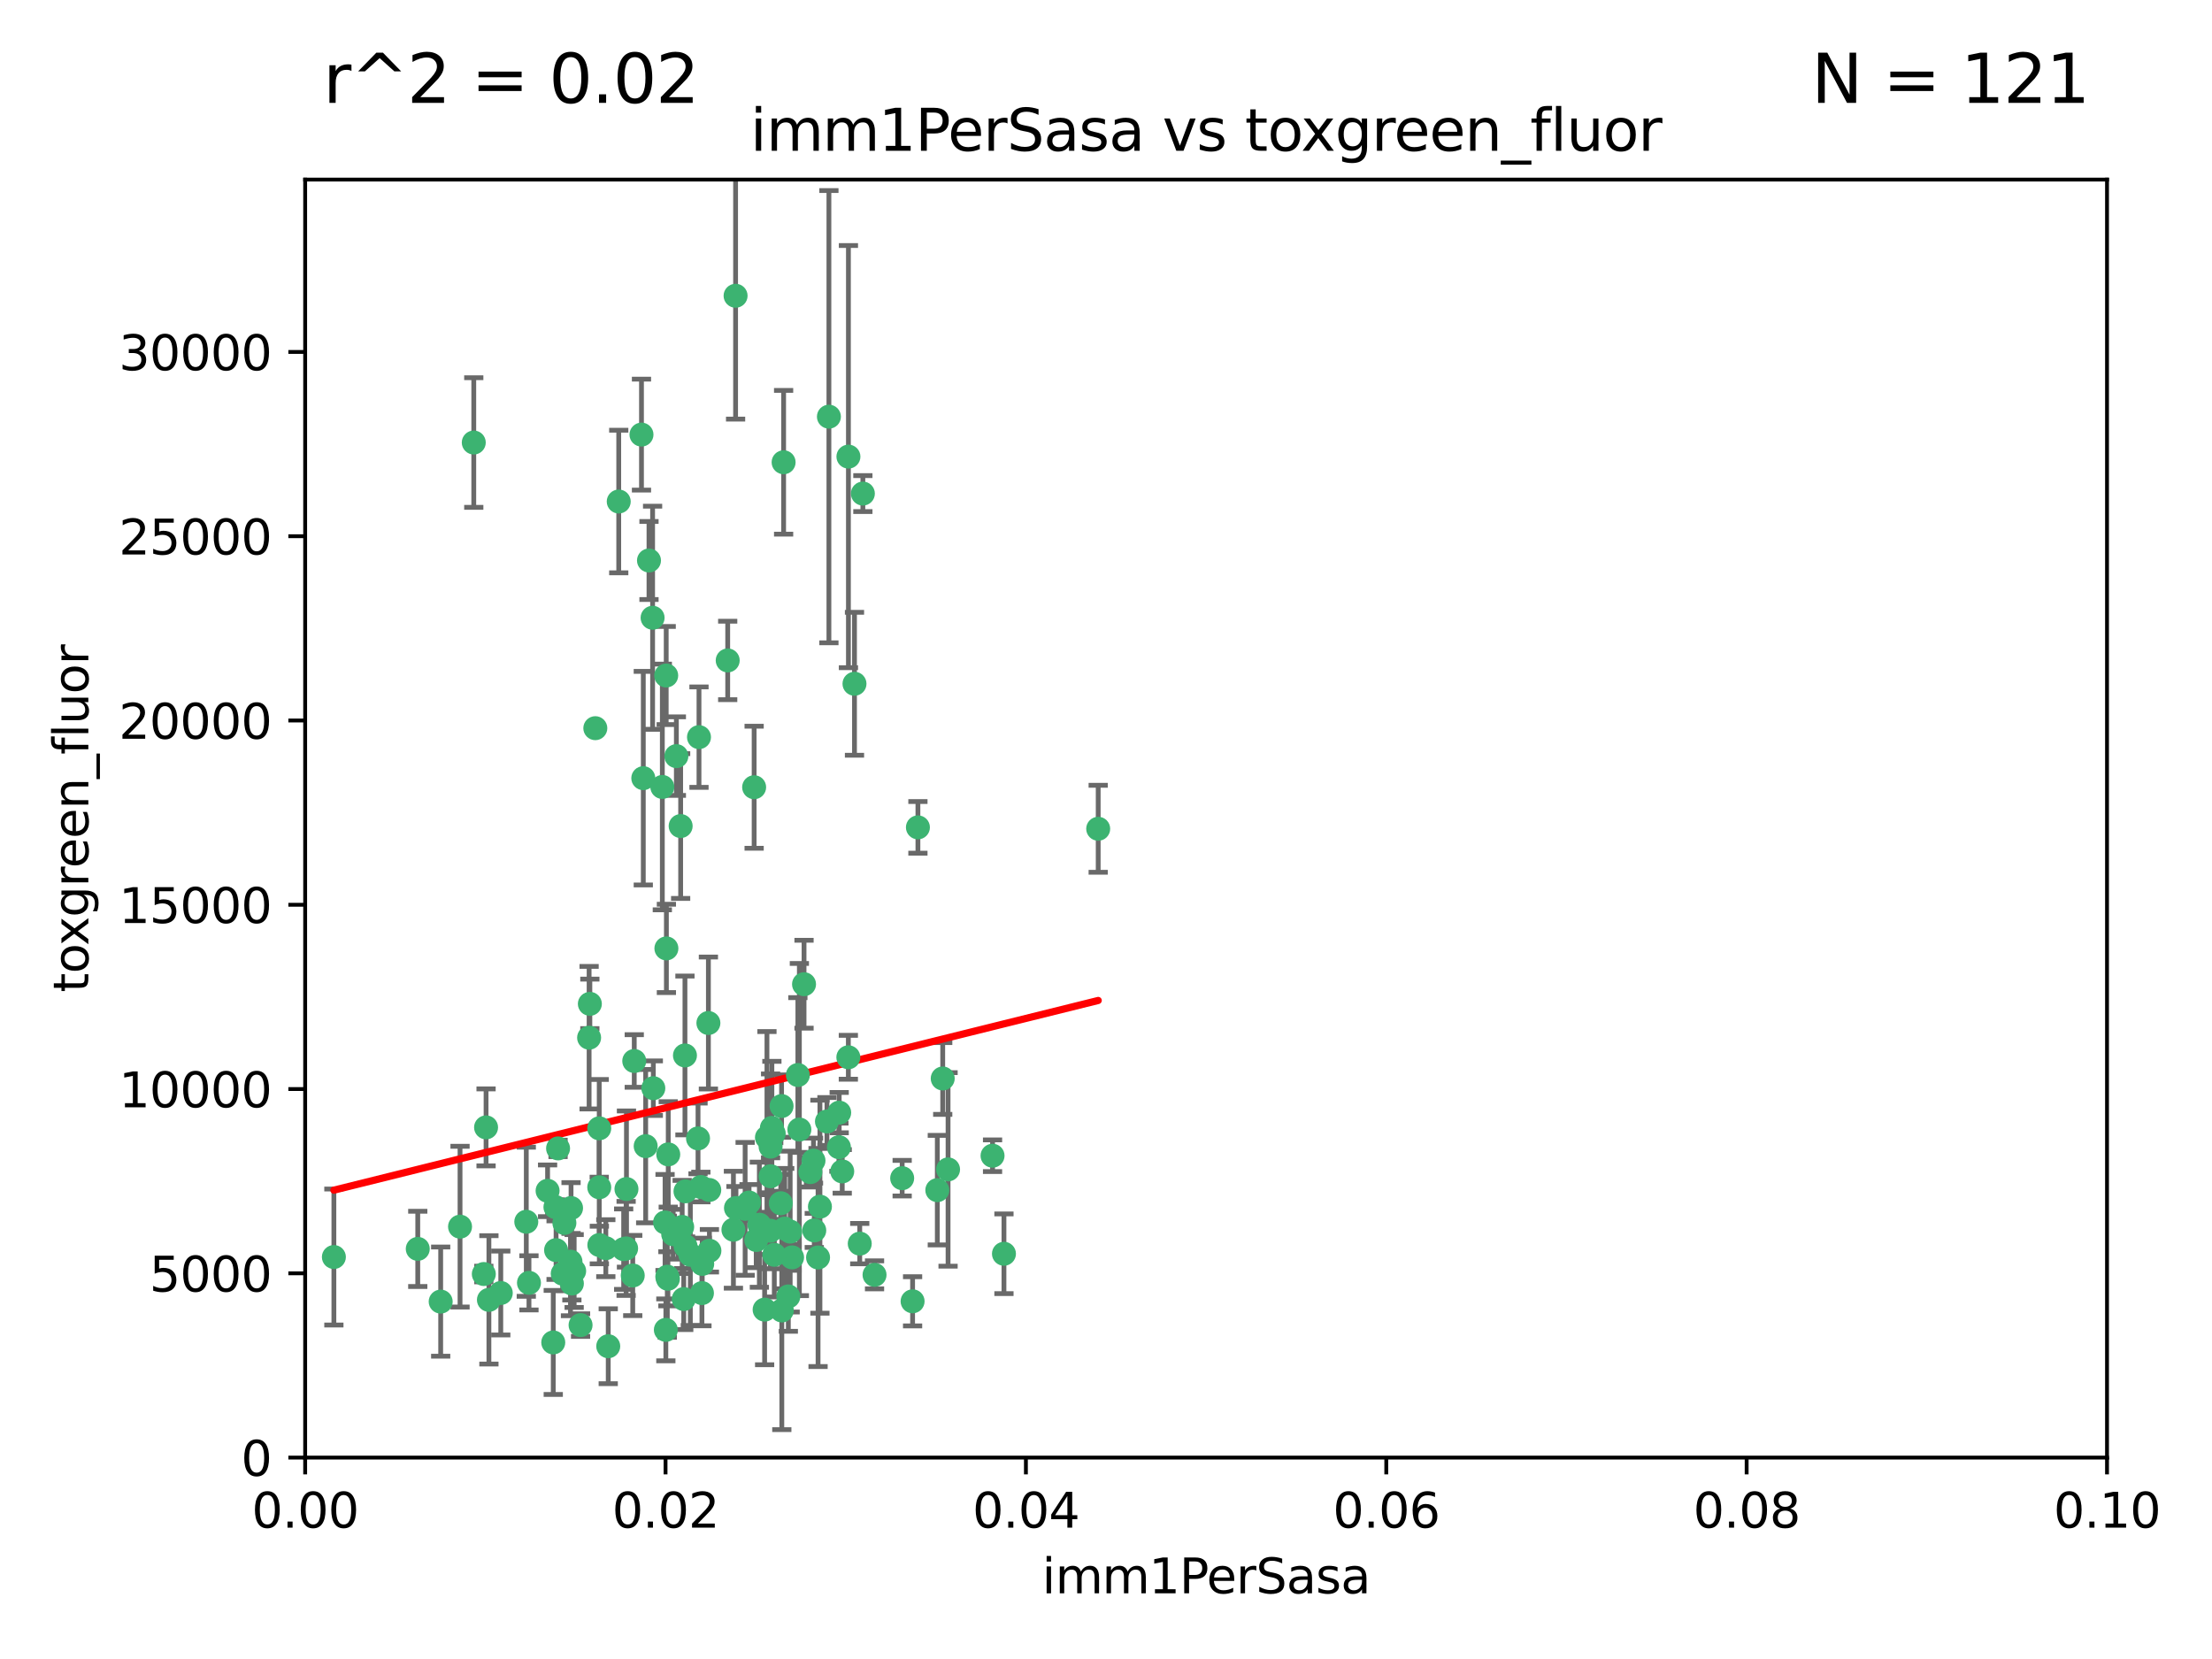 <?xml version="1.0" encoding="utf-8" standalone="no"?>
<!DOCTYPE svg PUBLIC "-//W3C//DTD SVG 1.1//EN"
  "http://www.w3.org/Graphics/SVG/1.1/DTD/svg11.dtd">
<svg xmlns:xlink="http://www.w3.org/1999/xlink" width="460.8pt" height="345.6pt" viewBox="0 0 460.8 345.6" xmlns="http://www.w3.org/2000/svg" version="1.1">
 <defs>
  <style type="text/css">*{stroke-linejoin: round; stroke-linecap: butt}</style>
 </defs>
 <g id="figure_1">
  <g id="patch_1">
   <path d="M 0 345.6 
L 460.8 345.6 
L 460.8 0 
L 0 0 
z
" style="fill: #ffffff"/>
  </g>
  <g id="axes_1">
   <g id="patch_2">
    <path d="M 63.571 303.64 
L 438.93 303.64 
L 438.93 37.411 
L 63.571 37.411 
z
" style="fill: #ffffff"/>
   </g>
   <g id="PathCollection_1">
    <defs>
     <path id="m980d059a73" d="M 0 1.118 
C 0.297 1.118 0.581 1 0.791 0.791 
C 1 0.581 1.118 0.297 1.118 0 
C 1.118 -0.297 1 -0.581 0.791 -0.791 
C 0.581 -1 0.297 -1.118 0 -1.118 
C -0.297 -1.118 -0.581 -1 -0.791 -0.791 
C -1 -0.581 -1.118 -0.297 -1.118 0 
C -1.118 0.297 -1 0.581 -0.791 0.791 
C -0.581 1 -0.297 1.118 0 1.118 
z
" style="stroke: #3cb371"/>
    </defs>
    <g clip-path="url(#pfe80ef3ac1)">
     <use xlink:href="#m980d059a73" x="98.695" y="92.187" style="fill: #3cb371; stroke: #3cb371"/>
     <use xlink:href="#m980d059a73" x="166.523" y="235.304" style="fill: #3cb371; stroke: #3cb371"/>
     <use xlink:href="#m980d059a73" x="124.016" y="151.693" style="fill: #3cb371; stroke: #3cb371"/>
     <use xlink:href="#m980d059a73" x="137.975" y="163.936" style="fill: #3cb371; stroke: #3cb371"/>
     <use xlink:href="#m980d059a73" x="128.894" y="104.476" style="fill: #3cb371; stroke: #3cb371"/>
     <use xlink:href="#m980d059a73" x="135.196" y="116.762" style="fill: #3cb371; stroke: #3cb371"/>
     <use xlink:href="#m980d059a73" x="153.236" y="61.614" style="fill: #3cb371; stroke: #3cb371"/>
     <use xlink:href="#m980d059a73" x="145.613" y="153.559" style="fill: #3cb371; stroke: #3cb371"/>
     <use xlink:href="#m980d059a73" x="179.751" y="102.821" style="fill: #3cb371; stroke: #3cb371"/>
     <use xlink:href="#m980d059a73" x="122.878" y="209.121" style="fill: #3cb371; stroke: #3cb371"/>
     <use xlink:href="#m980d059a73" x="151.594" y="137.58" style="fill: #3cb371; stroke: #3cb371"/>
     <use xlink:href="#m980d059a73" x="178.006" y="142.442" style="fill: #3cb371; stroke: #3cb371"/>
     <use xlink:href="#m980d059a73" x="133.632" y="90.534" style="fill: #3cb371; stroke: #3cb371"/>
     <use xlink:href="#m980d059a73" x="147.784" y="260.552" style="fill: #3cb371; stroke: #3cb371"/>
     <use xlink:href="#m980d059a73" x="136.099" y="226.692" style="fill: #3cb371; stroke: #3cb371"/>
     <use xlink:href="#m980d059a73" x="160.486" y="256.385" style="fill: #3cb371; stroke: #3cb371"/>
     <use xlink:href="#m980d059a73" x="172.678" y="86.8" style="fill: #3cb371; stroke: #3cb371"/>
     <use xlink:href="#m980d059a73" x="142.801" y="248.172" style="fill: #3cb371; stroke: #3cb371"/>
     <use xlink:href="#m980d059a73" x="163.241" y="96.298" style="fill: #3cb371; stroke: #3cb371"/>
     <use xlink:href="#m980d059a73" x="91.802" y="271.146" style="fill: #3cb371; stroke: #3cb371"/>
     <use xlink:href="#m980d059a73" x="115.841" y="260.427" style="fill: #3cb371; stroke: #3cb371"/>
     <use xlink:href="#m980d059a73" x="118.96" y="251.655" style="fill: #3cb371; stroke: #3cb371"/>
     <use xlink:href="#m980d059a73" x="135.948" y="128.689" style="fill: #3cb371; stroke: #3cb371"/>
     <use xlink:href="#m980d059a73" x="95.835" y="255.535" style="fill: #3cb371; stroke: #3cb371"/>
     <use xlink:href="#m980d059a73" x="157.1" y="163.993" style="fill: #3cb371; stroke: #3cb371"/>
     <use xlink:href="#m980d059a73" x="147.752" y="247.891" style="fill: #3cb371; stroke: #3cb371"/>
     <use xlink:href="#m980d059a73" x="118.841" y="262.817" style="fill: #3cb371; stroke: #3cb371"/>
     <use xlink:href="#m980d059a73" x="176.743" y="95.121" style="fill: #3cb371; stroke: #3cb371"/>
     <use xlink:href="#m980d059a73" x="115.709" y="251.452" style="fill: #3cb371; stroke: #3cb371"/>
     <use xlink:href="#m980d059a73" x="160.527" y="245.034" style="fill: #3cb371; stroke: #3cb371"/>
     <use xlink:href="#m980d059a73" x="162.867" y="272.992" style="fill: #3cb371; stroke: #3cb371"/>
     <use xlink:href="#m980d059a73" x="195.26" y="247.93" style="fill: #3cb371; stroke: #3cb371"/>
     <use xlink:href="#m980d059a73" x="147.573" y="213.112" style="fill: #3cb371; stroke: #3cb371"/>
     <use xlink:href="#m980d059a73" x="167.495" y="205.029" style="fill: #3cb371; stroke: #3cb371"/>
     <use xlink:href="#m980d059a73" x="174.82" y="231.782" style="fill: #3cb371; stroke: #3cb371"/>
     <use xlink:href="#m980d059a73" x="115.254" y="279.655" style="fill: #3cb371; stroke: #3cb371"/>
     <use xlink:href="#m980d059a73" x="209.142" y="261.183" style="fill: #3cb371; stroke: #3cb371"/>
     <use xlink:href="#m980d059a73" x="124.835" y="247.337" style="fill: #3cb371; stroke: #3cb371"/>
     <use xlink:href="#m980d059a73" x="159.285" y="272.82" style="fill: #3cb371; stroke: #3cb371"/>
     <use xlink:href="#m980d059a73" x="140.899" y="157.513" style="fill: #3cb371; stroke: #3cb371"/>
     <use xlink:href="#m980d059a73" x="131.812" y="265.707" style="fill: #3cb371; stroke: #3cb371"/>
     <use xlink:href="#m980d059a73" x="119.608" y="264.778" style="fill: #3cb371; stroke: #3cb371"/>
     <use xlink:href="#m980d059a73" x="172.27" y="233.624" style="fill: #3cb371; stroke: #3cb371"/>
     <use xlink:href="#m980d059a73" x="142.688" y="219.87" style="fill: #3cb371; stroke: #3cb371"/>
     <use xlink:href="#m980d059a73" x="120.943" y="276.039" style="fill: #3cb371; stroke: #3cb371"/>
     <use xlink:href="#m980d059a73" x="139.012" y="265.959" style="fill: #3cb371; stroke: #3cb371"/>
     <use xlink:href="#m980d059a73" x="142.11" y="255.594" style="fill: #3cb371; stroke: #3cb371"/>
     <use xlink:href="#m980d059a73" x="141.792" y="172.082" style="fill: #3cb371; stroke: #3cb371"/>
     <use xlink:href="#m980d059a73" x="119.134" y="267.377" style="fill: #3cb371; stroke: #3cb371"/>
     <use xlink:href="#m980d059a73" x="104.321" y="269.355" style="fill: #3cb371; stroke: #3cb371"/>
     <use xlink:href="#m980d059a73" x="164.607" y="256.562" style="fill: #3cb371; stroke: #3cb371"/>
     <use xlink:href="#m980d059a73" x="142.436" y="270.619" style="fill: #3cb371; stroke: #3cb371"/>
     <use xlink:href="#m980d059a73" x="166.212" y="223.946" style="fill: #3cb371; stroke: #3cb371"/>
     <use xlink:href="#m980d059a73" x="101.256" y="234.855" style="fill: #3cb371; stroke: #3cb371"/>
     <use xlink:href="#m980d059a73" x="174.76" y="238.981" style="fill: #3cb371; stroke: #3cb371"/>
     <use xlink:href="#m980d059a73" x="159.77" y="236.959" style="fill: #3cb371; stroke: #3cb371"/>
     <use xlink:href="#m980d059a73" x="69.554" y="261.86" style="fill: #3cb371; stroke: #3cb371"/>
     <use xlink:href="#m980d059a73" x="169.466" y="241.778" style="fill: #3cb371; stroke: #3cb371"/>
     <use xlink:href="#m980d059a73" x="191.219" y="172.356" style="fill: #3cb371; stroke: #3cb371"/>
     <use xlink:href="#m980d059a73" x="158.191" y="255.131" style="fill: #3cb371; stroke: #3cb371"/>
     <use xlink:href="#m980d059a73" x="117.225" y="265.335" style="fill: #3cb371; stroke: #3cb371"/>
     <use xlink:href="#m980d059a73" x="161.18" y="236.134" style="fill: #3cb371; stroke: #3cb371"/>
     <use xlink:href="#m980d059a73" x="134.507" y="238.765" style="fill: #3cb371; stroke: #3cb371"/>
     <use xlink:href="#m980d059a73" x="139.208" y="240.483" style="fill: #3cb371; stroke: #3cb371"/>
     <use xlink:href="#m980d059a73" x="164.224" y="270.071" style="fill: #3cb371; stroke: #3cb371"/>
     <use xlink:href="#m980d059a73" x="114.073" y="248.063" style="fill: #3cb371; stroke: #3cb371"/>
     <use xlink:href="#m980d059a73" x="100.787" y="265.402" style="fill: #3cb371; stroke: #3cb371"/>
     <use xlink:href="#m980d059a73" x="160.799" y="234.963" style="fill: #3cb371; stroke: #3cb371"/>
     <use xlink:href="#m980d059a73" x="130.503" y="247.697" style="fill: #3cb371; stroke: #3cb371"/>
     <use xlink:href="#m980d059a73" x="168.811" y="244.17" style="fill: #3cb371; stroke: #3cb371"/>
     <use xlink:href="#m980d059a73" x="109.635" y="254.514" style="fill: #3cb371; stroke: #3cb371"/>
     <use xlink:href="#m980d059a73" x="122.722" y="216.17" style="fill: #3cb371; stroke: #3cb371"/>
     <use xlink:href="#m980d059a73" x="152.785" y="256.174" style="fill: #3cb371; stroke: #3cb371"/>
     <use xlink:href="#m980d059a73" x="134.01" y="162.105" style="fill: #3cb371; stroke: #3cb371"/>
     <use xlink:href="#m980d059a73" x="163.471" y="255.94" style="fill: #3cb371; stroke: #3cb371"/>
     <use xlink:href="#m980d059a73" x="124.855" y="259.36" style="fill: #3cb371; stroke: #3cb371"/>
     <use xlink:href="#m980d059a73" x="138.544" y="254.661" style="fill: #3cb371; stroke: #3cb371"/>
     <use xlink:href="#m980d059a73" x="130.432" y="260.068" style="fill: #3cb371; stroke: #3cb371"/>
     <use xlink:href="#m980d059a73" x="129.921" y="260.221" style="fill: #3cb371; stroke: #3cb371"/>
     <use xlink:href="#m980d059a73" x="87.028" y="260.163" style="fill: #3cb371; stroke: #3cb371"/>
     <use xlink:href="#m980d059a73" x="126.203" y="260.019" style="fill: #3cb371; stroke: #3cb371"/>
     <use xlink:href="#m980d059a73" x="138.782" y="140.722" style="fill: #3cb371; stroke: #3cb371"/>
     <use xlink:href="#m980d059a73" x="162.816" y="230.415" style="fill: #3cb371; stroke: #3cb371"/>
     <use xlink:href="#m980d059a73" x="138.822" y="197.571" style="fill: #3cb371; stroke: #3cb371"/>
     <use xlink:href="#m980d059a73" x="165.004" y="261.935" style="fill: #3cb371; stroke: #3cb371"/>
     <use xlink:href="#m980d059a73" x="182.182" y="265.574" style="fill: #3cb371; stroke: #3cb371"/>
     <use xlink:href="#m980d059a73" x="117.573" y="254.764" style="fill: #3cb371; stroke: #3cb371"/>
     <use xlink:href="#m980d059a73" x="162.65" y="250.652" style="fill: #3cb371; stroke: #3cb371"/>
     <use xlink:href="#m980d059a73" x="187.938" y="245.439" style="fill: #3cb371; stroke: #3cb371"/>
     <use xlink:href="#m980d059a73" x="140.239" y="257.112" style="fill: #3cb371; stroke: #3cb371"/>
     <use xlink:href="#m980d059a73" x="138.709" y="277.035" style="fill: #3cb371; stroke: #3cb371"/>
     <use xlink:href="#m980d059a73" x="132.127" y="221.023" style="fill: #3cb371; stroke: #3cb371"/>
     <use xlink:href="#m980d059a73" x="126.707" y="280.448" style="fill: #3cb371; stroke: #3cb371"/>
     <use xlink:href="#m980d059a73" x="145.412" y="237.152" style="fill: #3cb371; stroke: #3cb371"/>
     <use xlink:href="#m980d059a73" x="139.139" y="266.395" style="fill: #3cb371; stroke: #3cb371"/>
     <use xlink:href="#m980d059a73" x="160.528" y="238.866" style="fill: #3cb371; stroke: #3cb371"/>
     <use xlink:href="#m980d059a73" x="179.101" y="259.072" style="fill: #3cb371; stroke: #3cb371"/>
     <use xlink:href="#m980d059a73" x="196.386" y="224.667" style="fill: #3cb371; stroke: #3cb371"/>
     <use xlink:href="#m980d059a73" x="101.85" y="270.784" style="fill: #3cb371; stroke: #3cb371"/>
     <use xlink:href="#m980d059a73" x="170.807" y="251.374" style="fill: #3cb371; stroke: #3cb371"/>
     <use xlink:href="#m980d059a73" x="142.814" y="259.625" style="fill: #3cb371; stroke: #3cb371"/>
     <use xlink:href="#m980d059a73" x="116.256" y="239.234" style="fill: #3cb371; stroke: #3cb371"/>
     <use xlink:href="#m980d059a73" x="124.83" y="235.051" style="fill: #3cb371; stroke: #3cb371"/>
     <use xlink:href="#m980d059a73" x="175.452" y="244.025" style="fill: #3cb371; stroke: #3cb371"/>
     <use xlink:href="#m980d059a73" x="156.045" y="250.509" style="fill: #3cb371; stroke: #3cb371"/>
     <use xlink:href="#m980d059a73" x="110.194" y="267.238" style="fill: #3cb371; stroke: #3cb371"/>
     <use xlink:href="#m980d059a73" x="157.536" y="258.31" style="fill: #3cb371; stroke: #3cb371"/>
     <use xlink:href="#m980d059a73" x="176.726" y="220.252" style="fill: #3cb371; stroke: #3cb371"/>
     <use xlink:href="#m980d059a73" x="146.227" y="269.377" style="fill: #3cb371; stroke: #3cb371"/>
     <use xlink:href="#m980d059a73" x="146.283" y="263.294" style="fill: #3cb371; stroke: #3cb371"/>
     <use xlink:href="#m980d059a73" x="161.301" y="261.395" style="fill: #3cb371; stroke: #3cb371"/>
     <use xlink:href="#m980d059a73" x="190.11" y="271.085" style="fill: #3cb371; stroke: #3cb371"/>
     <use xlink:href="#m980d059a73" x="143.811" y="261.393" style="fill: #3cb371; stroke: #3cb371"/>
     <use xlink:href="#m980d059a73" x="170.417" y="261.957" style="fill: #3cb371; stroke: #3cb371"/>
     <use xlink:href="#m980d059a73" x="228.774" y="172.649" style="fill: #3cb371; stroke: #3cb371"/>
     <use xlink:href="#m980d059a73" x="197.499" y="243.608" style="fill: #3cb371; stroke: #3cb371"/>
     <use xlink:href="#m980d059a73" x="169.626" y="256.316" style="fill: #3cb371; stroke: #3cb371"/>
     <use xlink:href="#m980d059a73" x="206.766" y="240.757" style="fill: #3cb371; stroke: #3cb371"/>
     <use xlink:href="#m980d059a73" x="155.225" y="251.825" style="fill: #3cb371; stroke: #3cb371"/>
     <use xlink:href="#m980d059a73" x="153.316" y="251.653" style="fill: #3cb371; stroke: #3cb371"/>
     <use xlink:href="#m980d059a73" x="146.002" y="247.276" style="fill: #3cb371; stroke: #3cb371"/>
    </g>
   </g>
   <g id="matplotlib.axis_1">
    <g id="xtick_1">
     <g id="line2d_1">
      <defs>
       <path id="m509e25e2ee" d="M 0 0 
L 0 3.5 
" style="stroke: #000000; stroke-width: 0.8"/>
      </defs>
      <g>
       <use xlink:href="#m509e25e2ee" x="63.571" y="303.64" style="stroke: #000000; stroke-width: 0.8"/>
      </g>
     </g>
     <g id="text_1">
      <!-- 0.00 -->
      <g transform="translate(52.438 318.238)scale(0.1 -0.1)">
       <defs>
        <path id="DejaVuSans-30" d="M 2034 4250 
Q 1547 4250 1301 3770 
Q 1056 3291 1056 2328 
Q 1056 1369 1301 889 
Q 1547 409 2034 409 
Q 2525 409 2770 889 
Q 3016 1369 3016 2328 
Q 3016 3291 2770 3770 
Q 2525 4250 2034 4250 
z
M 2034 4750 
Q 2819 4750 3233 4129 
Q 3647 3509 3647 2328 
Q 3647 1150 3233 529 
Q 2819 -91 2034 -91 
Q 1250 -91 836 529 
Q 422 1150 422 2328 
Q 422 3509 836 4129 
Q 1250 4750 2034 4750 
z
" transform="scale(0.016)"/>
        <path id="DejaVuSans-2e" d="M 684 794 
L 1344 794 
L 1344 0 
L 684 0 
L 684 794 
z
" transform="scale(0.016)"/>
       </defs>
       <use xlink:href="#DejaVuSans-30"/>
       <use xlink:href="#DejaVuSans-2e" x="63.623"/>
       <use xlink:href="#DejaVuSans-30" x="95.41"/>
       <use xlink:href="#DejaVuSans-30" x="159.033"/>
      </g>
     </g>
    </g>
    <g id="xtick_2">
     <g id="line2d_2">
      <g>
       <use xlink:href="#m509e25e2ee" x="138.643" y="303.64" style="stroke: #000000; stroke-width: 0.8"/>
      </g>
     </g>
     <g id="text_2">
      <!-- 0.02 -->
      <g transform="translate(127.51 318.238)scale(0.1 -0.1)">
       <defs>
        <path id="DejaVuSans-32" d="M 1228 531 
L 3431 531 
L 3431 0 
L 469 0 
L 469 531 
Q 828 903 1448 1529 
Q 2069 2156 2228 2338 
Q 2531 2678 2651 2914 
Q 2772 3150 2772 3378 
Q 2772 3750 2511 3984 
Q 2250 4219 1831 4219 
Q 1534 4219 1204 4116 
Q 875 4013 500 3803 
L 500 4441 
Q 881 4594 1212 4672 
Q 1544 4750 1819 4750 
Q 2544 4750 2975 4387 
Q 3406 4025 3406 3419 
Q 3406 3131 3298 2873 
Q 3191 2616 2906 2266 
Q 2828 2175 2409 1742 
Q 1991 1309 1228 531 
z
" transform="scale(0.016)"/>
       </defs>
       <use xlink:href="#DejaVuSans-30"/>
       <use xlink:href="#DejaVuSans-2e" x="63.623"/>
       <use xlink:href="#DejaVuSans-30" x="95.41"/>
       <use xlink:href="#DejaVuSans-32" x="159.033"/>
      </g>
     </g>
    </g>
    <g id="xtick_3">
     <g id="line2d_3">
      <g>
       <use xlink:href="#m509e25e2ee" x="213.715" y="303.64" style="stroke: #000000; stroke-width: 0.8"/>
      </g>
     </g>
     <g id="text_3">
      <!-- 0.04 -->
      <g transform="translate(202.582 318.238)scale(0.1 -0.1)">
       <defs>
        <path id="DejaVuSans-34" d="M 2419 4116 
L 825 1625 
L 2419 1625 
L 2419 4116 
z
M 2253 4666 
L 3047 4666 
L 3047 1625 
L 3713 1625 
L 3713 1100 
L 3047 1100 
L 3047 0 
L 2419 0 
L 2419 1100 
L 313 1100 
L 313 1709 
L 2253 4666 
z
" transform="scale(0.016)"/>
       </defs>
       <use xlink:href="#DejaVuSans-30"/>
       <use xlink:href="#DejaVuSans-2e" x="63.623"/>
       <use xlink:href="#DejaVuSans-30" x="95.41"/>
       <use xlink:href="#DejaVuSans-34" x="159.033"/>
      </g>
     </g>
    </g>
    <g id="xtick_4">
     <g id="line2d_4">
      <g>
       <use xlink:href="#m509e25e2ee" x="288.786" y="303.64" style="stroke: #000000; stroke-width: 0.8"/>
      </g>
     </g>
     <g id="text_4">
      <!-- 0.06 -->
      <g transform="translate(277.654 318.238)scale(0.1 -0.1)">
       <defs>
        <path id="DejaVuSans-36" d="M 2113 2584 
Q 1688 2584 1439 2293 
Q 1191 2003 1191 1497 
Q 1191 994 1439 701 
Q 1688 409 2113 409 
Q 2538 409 2786 701 
Q 3034 994 3034 1497 
Q 3034 2003 2786 2293 
Q 2538 2584 2113 2584 
z
M 3366 4563 
L 3366 3988 
Q 3128 4100 2886 4159 
Q 2644 4219 2406 4219 
Q 1781 4219 1451 3797 
Q 1122 3375 1075 2522 
Q 1259 2794 1537 2939 
Q 1816 3084 2150 3084 
Q 2853 3084 3261 2657 
Q 3669 2231 3669 1497 
Q 3669 778 3244 343 
Q 2819 -91 2113 -91 
Q 1303 -91 875 529 
Q 447 1150 447 2328 
Q 447 3434 972 4092 
Q 1497 4750 2381 4750 
Q 2619 4750 2861 4703 
Q 3103 4656 3366 4563 
z
" transform="scale(0.016)"/>
       </defs>
       <use xlink:href="#DejaVuSans-30"/>
       <use xlink:href="#DejaVuSans-2e" x="63.623"/>
       <use xlink:href="#DejaVuSans-30" x="95.41"/>
       <use xlink:href="#DejaVuSans-36" x="159.033"/>
      </g>
     </g>
    </g>
    <g id="xtick_5">
     <g id="line2d_5">
      <g>
       <use xlink:href="#m509e25e2ee" x="363.858" y="303.64" style="stroke: #000000; stroke-width: 0.8"/>
      </g>
     </g>
     <g id="text_5">
      <!-- 0.08 -->
      <g transform="translate(352.725 318.238)scale(0.1 -0.1)">
       <defs>
        <path id="DejaVuSans-38" d="M 2034 2216 
Q 1584 2216 1326 1975 
Q 1069 1734 1069 1313 
Q 1069 891 1326 650 
Q 1584 409 2034 409 
Q 2484 409 2743 651 
Q 3003 894 3003 1313 
Q 3003 1734 2745 1975 
Q 2488 2216 2034 2216 
z
M 1403 2484 
Q 997 2584 770 2862 
Q 544 3141 544 3541 
Q 544 4100 942 4425 
Q 1341 4750 2034 4750 
Q 2731 4750 3128 4425 
Q 3525 4100 3525 3541 
Q 3525 3141 3298 2862 
Q 3072 2584 2669 2484 
Q 3125 2378 3379 2068 
Q 3634 1759 3634 1313 
Q 3634 634 3220 271 
Q 2806 -91 2034 -91 
Q 1263 -91 848 271 
Q 434 634 434 1313 
Q 434 1759 690 2068 
Q 947 2378 1403 2484 
z
M 1172 3481 
Q 1172 3119 1398 2916 
Q 1625 2713 2034 2713 
Q 2441 2713 2670 2916 
Q 2900 3119 2900 3481 
Q 2900 3844 2670 4047 
Q 2441 4250 2034 4250 
Q 1625 4250 1398 4047 
Q 1172 3844 1172 3481 
z
" transform="scale(0.016)"/>
       </defs>
       <use xlink:href="#DejaVuSans-30"/>
       <use xlink:href="#DejaVuSans-2e" x="63.623"/>
       <use xlink:href="#DejaVuSans-30" x="95.41"/>
       <use xlink:href="#DejaVuSans-38" x="159.033"/>
      </g>
     </g>
    </g>
    <g id="xtick_6">
     <g id="line2d_6">
      <g>
       <use xlink:href="#m509e25e2ee" x="438.93" y="303.64" style="stroke: #000000; stroke-width: 0.8"/>
      </g>
     </g>
     <g id="text_6">
      <!-- 0.10 -->
      <g transform="translate(427.797 318.238)scale(0.1 -0.1)">
       <defs>
        <path id="DejaVuSans-31" d="M 794 531 
L 1825 531 
L 1825 4091 
L 703 3866 
L 703 4441 
L 1819 4666 
L 2450 4666 
L 2450 531 
L 3481 531 
L 3481 0 
L 794 0 
L 794 531 
z
" transform="scale(0.016)"/>
       </defs>
       <use xlink:href="#DejaVuSans-30"/>
       <use xlink:href="#DejaVuSans-2e" x="63.623"/>
       <use xlink:href="#DejaVuSans-31" x="95.41"/>
       <use xlink:href="#DejaVuSans-30" x="159.033"/>
      </g>
     </g>
    </g>
    <g id="text_7">
     <!-- imm1PerSasa -->
     <g transform="translate(217.067 331.917)scale(0.1 -0.1)">
      <defs>
       <path id="DejaVuSans-69" d="M 603 3500 
L 1178 3500 
L 1178 0 
L 603 0 
L 603 3500 
z
M 603 4863 
L 1178 4863 
L 1178 4134 
L 603 4134 
L 603 4863 
z
" transform="scale(0.016)"/>
       <path id="DejaVuSans-6d" d="M 3328 2828 
Q 3544 3216 3844 3400 
Q 4144 3584 4550 3584 
Q 5097 3584 5394 3201 
Q 5691 2819 5691 2113 
L 5691 0 
L 5113 0 
L 5113 2094 
Q 5113 2597 4934 2840 
Q 4756 3084 4391 3084 
Q 3944 3084 3684 2787 
Q 3425 2491 3425 1978 
L 3425 0 
L 2847 0 
L 2847 2094 
Q 2847 2600 2669 2842 
Q 2491 3084 2119 3084 
Q 1678 3084 1418 2786 
Q 1159 2488 1159 1978 
L 1159 0 
L 581 0 
L 581 3500 
L 1159 3500 
L 1159 2956 
Q 1356 3278 1631 3431 
Q 1906 3584 2284 3584 
Q 2666 3584 2933 3390 
Q 3200 3197 3328 2828 
z
" transform="scale(0.016)"/>
       <path id="DejaVuSans-50" d="M 1259 4147 
L 1259 2394 
L 2053 2394 
Q 2494 2394 2734 2622 
Q 2975 2850 2975 3272 
Q 2975 3691 2734 3919 
Q 2494 4147 2053 4147 
L 1259 4147 
z
M 628 4666 
L 2053 4666 
Q 2838 4666 3239 4311 
Q 3641 3956 3641 3272 
Q 3641 2581 3239 2228 
Q 2838 1875 2053 1875 
L 1259 1875 
L 1259 0 
L 628 0 
L 628 4666 
z
" transform="scale(0.016)"/>
       <path id="DejaVuSans-65" d="M 3597 1894 
L 3597 1613 
L 953 1613 
Q 991 1019 1311 708 
Q 1631 397 2203 397 
Q 2534 397 2845 478 
Q 3156 559 3463 722 
L 3463 178 
Q 3153 47 2828 -22 
Q 2503 -91 2169 -91 
Q 1331 -91 842 396 
Q 353 884 353 1716 
Q 353 2575 817 3079 
Q 1281 3584 2069 3584 
Q 2775 3584 3186 3129 
Q 3597 2675 3597 1894 
z
M 3022 2063 
Q 3016 2534 2758 2815 
Q 2500 3097 2075 3097 
Q 1594 3097 1305 2825 
Q 1016 2553 972 2059 
L 3022 2063 
z
" transform="scale(0.016)"/>
       <path id="DejaVuSans-72" d="M 2631 2963 
Q 2534 3019 2420 3045 
Q 2306 3072 2169 3072 
Q 1681 3072 1420 2755 
Q 1159 2438 1159 1844 
L 1159 0 
L 581 0 
L 581 3500 
L 1159 3500 
L 1159 2956 
Q 1341 3275 1631 3429 
Q 1922 3584 2338 3584 
Q 2397 3584 2469 3576 
Q 2541 3569 2628 3553 
L 2631 2963 
z
" transform="scale(0.016)"/>
       <path id="DejaVuSans-53" d="M 3425 4513 
L 3425 3897 
Q 3066 4069 2747 4153 
Q 2428 4238 2131 4238 
Q 1616 4238 1336 4038 
Q 1056 3838 1056 3469 
Q 1056 3159 1242 3001 
Q 1428 2844 1947 2747 
L 2328 2669 
Q 3034 2534 3370 2195 
Q 3706 1856 3706 1288 
Q 3706 609 3251 259 
Q 2797 -91 1919 -91 
Q 1588 -91 1214 -16 
Q 841 59 441 206 
L 441 856 
Q 825 641 1194 531 
Q 1563 422 1919 422 
Q 2459 422 2753 634 
Q 3047 847 3047 1241 
Q 3047 1584 2836 1778 
Q 2625 1972 2144 2069 
L 1759 2144 
Q 1053 2284 737 2584 
Q 422 2884 422 3419 
Q 422 4038 858 4394 
Q 1294 4750 2059 4750 
Q 2388 4750 2728 4690 
Q 3069 4631 3425 4513 
z
" transform="scale(0.016)"/>
       <path id="DejaVuSans-61" d="M 2194 1759 
Q 1497 1759 1228 1600 
Q 959 1441 959 1056 
Q 959 750 1161 570 
Q 1363 391 1709 391 
Q 2188 391 2477 730 
Q 2766 1069 2766 1631 
L 2766 1759 
L 2194 1759 
z
M 3341 1997 
L 3341 0 
L 2766 0 
L 2766 531 
Q 2569 213 2275 61 
Q 1981 -91 1556 -91 
Q 1019 -91 701 211 
Q 384 513 384 1019 
Q 384 1609 779 1909 
Q 1175 2209 1959 2209 
L 2766 2209 
L 2766 2266 
Q 2766 2663 2505 2880 
Q 2244 3097 1772 3097 
Q 1472 3097 1187 3025 
Q 903 2953 641 2809 
L 641 3341 
Q 956 3463 1253 3523 
Q 1550 3584 1831 3584 
Q 2591 3584 2966 3190 
Q 3341 2797 3341 1997 
z
" transform="scale(0.016)"/>
       <path id="DejaVuSans-73" d="M 2834 3397 
L 2834 2853 
Q 2591 2978 2328 3040 
Q 2066 3103 1784 3103 
Q 1356 3103 1142 2972 
Q 928 2841 928 2578 
Q 928 2378 1081 2264 
Q 1234 2150 1697 2047 
L 1894 2003 
Q 2506 1872 2764 1633 
Q 3022 1394 3022 966 
Q 3022 478 2636 193 
Q 2250 -91 1575 -91 
Q 1294 -91 989 -36 
Q 684 19 347 128 
L 347 722 
Q 666 556 975 473 
Q 1284 391 1588 391 
Q 1994 391 2212 530 
Q 2431 669 2431 922 
Q 2431 1156 2273 1281 
Q 2116 1406 1581 1522 
L 1381 1569 
Q 847 1681 609 1914 
Q 372 2147 372 2553 
Q 372 3047 722 3315 
Q 1072 3584 1716 3584 
Q 2034 3584 2315 3537 
Q 2597 3491 2834 3397 
z
" transform="scale(0.016)"/>
      </defs>
      <use xlink:href="#DejaVuSans-69"/>
      <use xlink:href="#DejaVuSans-6d" x="27.783"/>
      <use xlink:href="#DejaVuSans-6d" x="125.195"/>
      <use xlink:href="#DejaVuSans-31" x="222.607"/>
      <use xlink:href="#DejaVuSans-50" x="286.23"/>
      <use xlink:href="#DejaVuSans-65" x="342.908"/>
      <use xlink:href="#DejaVuSans-72" x="404.432"/>
      <use xlink:href="#DejaVuSans-53" x="445.545"/>
      <use xlink:href="#DejaVuSans-61" x="509.021"/>
      <use xlink:href="#DejaVuSans-73" x="570.301"/>
      <use xlink:href="#DejaVuSans-61" x="622.4"/>
     </g>
    </g>
   </g>
   <g id="matplotlib.axis_2">
    <g id="ytick_1">
     <g id="line2d_7">
      <defs>
       <path id="m169c2d277d" d="M 0 0 
L -3.5 0 
" style="stroke: #000000; stroke-width: 0.8"/>
      </defs>
      <g>
       <use xlink:href="#m169c2d277d" x="63.571" y="303.64" style="stroke: #000000; stroke-width: 0.8"/>
      </g>
     </g>
     <g id="text_8">
      <!-- 0 -->
      <g transform="translate(50.209 307.439)scale(0.1 -0.1)">
       <use xlink:href="#DejaVuSans-30"/>
      </g>
     </g>
    </g>
    <g id="ytick_2">
     <g id="line2d_8">
      <g>
       <use xlink:href="#m169c2d277d" x="63.571" y="265.253" style="stroke: #000000; stroke-width: 0.8"/>
      </g>
     </g>
     <g id="text_9">
      <!-- 5000 -->
      <g transform="translate(31.121 269.052)scale(0.1 -0.1)">
       <defs>
        <path id="DejaVuSans-35" d="M 691 4666 
L 3169 4666 
L 3169 4134 
L 1269 4134 
L 1269 2991 
Q 1406 3038 1543 3061 
Q 1681 3084 1819 3084 
Q 2600 3084 3056 2656 
Q 3513 2228 3513 1497 
Q 3513 744 3044 326 
Q 2575 -91 1722 -91 
Q 1428 -91 1123 -41 
Q 819 9 494 109 
L 494 744 
Q 775 591 1075 516 
Q 1375 441 1709 441 
Q 2250 441 2565 725 
Q 2881 1009 2881 1497 
Q 2881 1984 2565 2268 
Q 2250 2553 1709 2553 
Q 1456 2553 1204 2497 
Q 953 2441 691 2322 
L 691 4666 
z
" transform="scale(0.016)"/>
       </defs>
       <use xlink:href="#DejaVuSans-35"/>
       <use xlink:href="#DejaVuSans-30" x="63.623"/>
       <use xlink:href="#DejaVuSans-30" x="127.246"/>
       <use xlink:href="#DejaVuSans-30" x="190.869"/>
      </g>
     </g>
    </g>
    <g id="ytick_3">
     <g id="line2d_9">
      <g>
       <use xlink:href="#m169c2d277d" x="63.571" y="226.866" style="stroke: #000000; stroke-width: 0.8"/>
      </g>
     </g>
     <g id="text_10">
      <!-- 10000 -->
      <g transform="translate(24.759 230.665)scale(0.1 -0.1)">
       <use xlink:href="#DejaVuSans-31"/>
       <use xlink:href="#DejaVuSans-30" x="63.623"/>
       <use xlink:href="#DejaVuSans-30" x="127.246"/>
       <use xlink:href="#DejaVuSans-30" x="190.869"/>
       <use xlink:href="#DejaVuSans-30" x="254.492"/>
      </g>
     </g>
    </g>
    <g id="ytick_4">
     <g id="line2d_10">
      <g>
       <use xlink:href="#m169c2d277d" x="63.571" y="188.479" style="stroke: #000000; stroke-width: 0.8"/>
      </g>
     </g>
     <g id="text_11">
      <!-- 15000 -->
      <g transform="translate(24.759 192.278)scale(0.1 -0.1)">
       <use xlink:href="#DejaVuSans-31"/>
       <use xlink:href="#DejaVuSans-35" x="63.623"/>
       <use xlink:href="#DejaVuSans-30" x="127.246"/>
       <use xlink:href="#DejaVuSans-30" x="190.869"/>
       <use xlink:href="#DejaVuSans-30" x="254.492"/>
      </g>
     </g>
    </g>
    <g id="ytick_5">
     <g id="line2d_11">
      <g>
       <use xlink:href="#m169c2d277d" x="63.571" y="150.092" style="stroke: #000000; stroke-width: 0.8"/>
      </g>
     </g>
     <g id="text_12">
      <!-- 20000 -->
      <g transform="translate(24.759 153.891)scale(0.1 -0.1)">
       <use xlink:href="#DejaVuSans-32"/>
       <use xlink:href="#DejaVuSans-30" x="63.623"/>
       <use xlink:href="#DejaVuSans-30" x="127.246"/>
       <use xlink:href="#DejaVuSans-30" x="190.869"/>
       <use xlink:href="#DejaVuSans-30" x="254.492"/>
      </g>
     </g>
    </g>
    <g id="ytick_6">
     <g id="line2d_12">
      <g>
       <use xlink:href="#m169c2d277d" x="63.571" y="111.705" style="stroke: #000000; stroke-width: 0.8"/>
      </g>
     </g>
     <g id="text_13">
      <!-- 25000 -->
      <g transform="translate(24.759 115.504)scale(0.1 -0.1)">
       <use xlink:href="#DejaVuSans-32"/>
       <use xlink:href="#DejaVuSans-35" x="63.623"/>
       <use xlink:href="#DejaVuSans-30" x="127.246"/>
       <use xlink:href="#DejaVuSans-30" x="190.869"/>
       <use xlink:href="#DejaVuSans-30" x="254.492"/>
      </g>
     </g>
    </g>
    <g id="ytick_7">
     <g id="line2d_13">
      <g>
       <use xlink:href="#m169c2d277d" x="63.571" y="73.317" style="stroke: #000000; stroke-width: 0.8"/>
      </g>
     </g>
     <g id="text_14">
      <!-- 30000 -->
      <g transform="translate(24.759 77.117)scale(0.1 -0.1)">
       <defs>
        <path id="DejaVuSans-33" d="M 2597 2516 
Q 3050 2419 3304 2112 
Q 3559 1806 3559 1356 
Q 3559 666 3084 287 
Q 2609 -91 1734 -91 
Q 1441 -91 1130 -33 
Q 819 25 488 141 
L 488 750 
Q 750 597 1062 519 
Q 1375 441 1716 441 
Q 2309 441 2620 675 
Q 2931 909 2931 1356 
Q 2931 1769 2642 2001 
Q 2353 2234 1838 2234 
L 1294 2234 
L 1294 2753 
L 1863 2753 
Q 2328 2753 2575 2939 
Q 2822 3125 2822 3475 
Q 2822 3834 2567 4026 
Q 2313 4219 1838 4219 
Q 1578 4219 1281 4162 
Q 984 4106 628 3988 
L 628 4550 
Q 988 4650 1302 4700 
Q 1616 4750 1894 4750 
Q 2613 4750 3031 4423 
Q 3450 4097 3450 3541 
Q 3450 3153 3228 2886 
Q 3006 2619 2597 2516 
z
" transform="scale(0.016)"/>
       </defs>
       <use xlink:href="#DejaVuSans-33"/>
       <use xlink:href="#DejaVuSans-30" x="63.623"/>
       <use xlink:href="#DejaVuSans-30" x="127.246"/>
       <use xlink:href="#DejaVuSans-30" x="190.869"/>
       <use xlink:href="#DejaVuSans-30" x="254.492"/>
      </g>
     </g>
    </g>
    <g id="text_15">
     <!-- toxgreen_fluor -->
     <g transform="translate(18.401 206.72)rotate(-90)scale(0.1 -0.1)">
      <defs>
       <path id="DejaVuSans-74" d="M 1172 4494 
L 1172 3500 
L 2356 3500 
L 2356 3053 
L 1172 3053 
L 1172 1153 
Q 1172 725 1289 603 
Q 1406 481 1766 481 
L 2356 481 
L 2356 0 
L 1766 0 
Q 1100 0 847 248 
Q 594 497 594 1153 
L 594 3053 
L 172 3053 
L 172 3500 
L 594 3500 
L 594 4494 
L 1172 4494 
z
" transform="scale(0.016)"/>
       <path id="DejaVuSans-6f" d="M 1959 3097 
Q 1497 3097 1228 2736 
Q 959 2375 959 1747 
Q 959 1119 1226 758 
Q 1494 397 1959 397 
Q 2419 397 2687 759 
Q 2956 1122 2956 1747 
Q 2956 2369 2687 2733 
Q 2419 3097 1959 3097 
z
M 1959 3584 
Q 2709 3584 3137 3096 
Q 3566 2609 3566 1747 
Q 3566 888 3137 398 
Q 2709 -91 1959 -91 
Q 1206 -91 779 398 
Q 353 888 353 1747 
Q 353 2609 779 3096 
Q 1206 3584 1959 3584 
z
" transform="scale(0.016)"/>
       <path id="DejaVuSans-78" d="M 3513 3500 
L 2247 1797 
L 3578 0 
L 2900 0 
L 1881 1375 
L 863 0 
L 184 0 
L 1544 1831 
L 300 3500 
L 978 3500 
L 1906 2253 
L 2834 3500 
L 3513 3500 
z
" transform="scale(0.016)"/>
       <path id="DejaVuSans-67" d="M 2906 1791 
Q 2906 2416 2648 2759 
Q 2391 3103 1925 3103 
Q 1463 3103 1205 2759 
Q 947 2416 947 1791 
Q 947 1169 1205 825 
Q 1463 481 1925 481 
Q 2391 481 2648 825 
Q 2906 1169 2906 1791 
z
M 3481 434 
Q 3481 -459 3084 -895 
Q 2688 -1331 1869 -1331 
Q 1566 -1331 1297 -1286 
Q 1028 -1241 775 -1147 
L 775 -588 
Q 1028 -725 1275 -790 
Q 1522 -856 1778 -856 
Q 2344 -856 2625 -561 
Q 2906 -266 2906 331 
L 2906 616 
Q 2728 306 2450 153 
Q 2172 0 1784 0 
Q 1141 0 747 490 
Q 353 981 353 1791 
Q 353 2603 747 3093 
Q 1141 3584 1784 3584 
Q 2172 3584 2450 3431 
Q 2728 3278 2906 2969 
L 2906 3500 
L 3481 3500 
L 3481 434 
z
" transform="scale(0.016)"/>
       <path id="DejaVuSans-6e" d="M 3513 2113 
L 3513 0 
L 2938 0 
L 2938 2094 
Q 2938 2591 2744 2837 
Q 2550 3084 2163 3084 
Q 1697 3084 1428 2787 
Q 1159 2491 1159 1978 
L 1159 0 
L 581 0 
L 581 3500 
L 1159 3500 
L 1159 2956 
Q 1366 3272 1645 3428 
Q 1925 3584 2291 3584 
Q 2894 3584 3203 3211 
Q 3513 2838 3513 2113 
z
" transform="scale(0.016)"/>
       <path id="DejaVuSans-5f" d="M 3263 -1063 
L 3263 -1509 
L -63 -1509 
L -63 -1063 
L 3263 -1063 
z
" transform="scale(0.016)"/>
       <path id="DejaVuSans-66" d="M 2375 4863 
L 2375 4384 
L 1825 4384 
Q 1516 4384 1395 4259 
Q 1275 4134 1275 3809 
L 1275 3500 
L 2222 3500 
L 2222 3053 
L 1275 3053 
L 1275 0 
L 697 0 
L 697 3053 
L 147 3053 
L 147 3500 
L 697 3500 
L 697 3744 
Q 697 4328 969 4595 
Q 1241 4863 1831 4863 
L 2375 4863 
z
" transform="scale(0.016)"/>
       <path id="DejaVuSans-6c" d="M 603 4863 
L 1178 4863 
L 1178 0 
L 603 0 
L 603 4863 
z
" transform="scale(0.016)"/>
       <path id="DejaVuSans-75" d="M 544 1381 
L 544 3500 
L 1119 3500 
L 1119 1403 
Q 1119 906 1312 657 
Q 1506 409 1894 409 
Q 2359 409 2629 706 
Q 2900 1003 2900 1516 
L 2900 3500 
L 3475 3500 
L 3475 0 
L 2900 0 
L 2900 538 
Q 2691 219 2414 64 
Q 2138 -91 1772 -91 
Q 1169 -91 856 284 
Q 544 659 544 1381 
z
M 1991 3584 
L 1991 3584 
z
" transform="scale(0.016)"/>
      </defs>
      <use xlink:href="#DejaVuSans-74"/>
      <use xlink:href="#DejaVuSans-6f" x="39.209"/>
      <use xlink:href="#DejaVuSans-78" x="97.266"/>
      <use xlink:href="#DejaVuSans-67" x="156.445"/>
      <use xlink:href="#DejaVuSans-72" x="219.922"/>
      <use xlink:href="#DejaVuSans-65" x="258.785"/>
      <use xlink:href="#DejaVuSans-65" x="320.309"/>
      <use xlink:href="#DejaVuSans-6e" x="381.832"/>
      <use xlink:href="#DejaVuSans-5f" x="445.211"/>
      <use xlink:href="#DejaVuSans-66" x="495.211"/>
      <use xlink:href="#DejaVuSans-6c" x="530.416"/>
      <use xlink:href="#DejaVuSans-75" x="558.199"/>
      <use xlink:href="#DejaVuSans-6f" x="621.578"/>
      <use xlink:href="#DejaVuSans-72" x="682.76"/>
     </g>
    </g>
   </g>
   <g id="LineCollection_1">
    <path d="M 98.695 105.69 
L 98.695 78.685 
" clip-path="url(#pfe80ef3ac1)" style="fill: none; stroke: #696969"/>
    <path d="M 166.523 269.906 
L 166.523 200.702 
" clip-path="url(#pfe80ef3ac1)" style="fill: none; stroke: #696969"/>
    <path d="M 124.016 152.217 
L 124.016 151.168 
" clip-path="url(#pfe80ef3ac1)" style="fill: none; stroke: #696969"/>
    <path d="M 137.975 189.529 
L 137.975 138.343 
" clip-path="url(#pfe80ef3ac1)" style="fill: none; stroke: #696969"/>
    <path d="M 128.894 119.328 
L 128.894 89.623 
" clip-path="url(#pfe80ef3ac1)" style="fill: none; stroke: #696969"/>
    <path d="M 135.196 124.89 
L 135.196 108.635 
" clip-path="url(#pfe80ef3ac1)" style="fill: none; stroke: #696969"/>
    <path d="M 153.236 87.306 
L 153.236 35.922 
" clip-path="url(#pfe80ef3ac1)" style="fill: none; stroke: #696969"/>
    <path d="M 145.613 164.019 
L 145.613 143.098 
" clip-path="url(#pfe80ef3ac1)" style="fill: none; stroke: #696969"/>
    <path d="M 179.751 106.565 
L 179.751 99.077 
" clip-path="url(#pfe80ef3ac1)" style="fill: none; stroke: #696969"/>
    <path d="M 122.878 214.275 
L 122.878 203.967 
" clip-path="url(#pfe80ef3ac1)" style="fill: none; stroke: #696969"/>
    <path d="M 151.594 145.75 
L 151.594 129.411 
" clip-path="url(#pfe80ef3ac1)" style="fill: none; stroke: #696969"/>
    <path d="M 178.006 157.326 
L 178.006 127.559 
" clip-path="url(#pfe80ef3ac1)" style="fill: none; stroke: #696969"/>
    <path d="M 133.632 102.091 
L 133.632 78.978 
" clip-path="url(#pfe80ef3ac1)" style="fill: none; stroke: #696969"/>
    <path d="M 147.784 264.982 
L 147.784 256.122 
" clip-path="url(#pfe80ef3ac1)" style="fill: none; stroke: #696969"/>
    <path d="M 136.099 232.376 
L 136.099 221.008 
" clip-path="url(#pfe80ef3ac1)" style="fill: none; stroke: #696969"/>
    <path d="M 160.486 264.301 
L 160.486 248.47 
" clip-path="url(#pfe80ef3ac1)" style="fill: none; stroke: #696969"/>
    <path d="M 172.678 133.906 
L 172.678 39.694 
" clip-path="url(#pfe80ef3ac1)" style="fill: none; stroke: #696969"/>
    <path d="M 142.801 248.702 
L 142.801 247.642 
" clip-path="url(#pfe80ef3ac1)" style="fill: none; stroke: #696969"/>
    <path d="M 163.241 111.272 
L 163.241 81.324 
" clip-path="url(#pfe80ef3ac1)" style="fill: none; stroke: #696969"/>
    <path d="M 91.802 282.519 
L 91.802 259.772 
" clip-path="url(#pfe80ef3ac1)" style="fill: none; stroke: #696969"/>
    <path d="M 115.841 266.526 
L 115.841 254.328 
" clip-path="url(#pfe80ef3ac1)" style="fill: none; stroke: #696969"/>
    <path d="M 118.96 256.945 
L 118.96 246.364 
" clip-path="url(#pfe80ef3ac1)" style="fill: none; stroke: #696969"/>
    <path d="M 135.948 151.927 
L 135.948 105.45 
" clip-path="url(#pfe80ef3ac1)" style="fill: none; stroke: #696969"/>
    <path d="M 95.835 272.278 
L 95.835 238.793 
" clip-path="url(#pfe80ef3ac1)" style="fill: none; stroke: #696969"/>
    <path d="M 157.1 176.705 
L 157.1 151.281 
" clip-path="url(#pfe80ef3ac1)" style="fill: none; stroke: #696969"/>
    <path d="M 147.752 248.596 
L 147.752 247.186 
" clip-path="url(#pfe80ef3ac1)" style="fill: none; stroke: #696969"/>
    <path d="M 118.841 274.093 
L 118.841 251.542 
" clip-path="url(#pfe80ef3ac1)" style="fill: none; stroke: #696969"/>
    <path d="M 176.743 139.091 
L 176.743 51.151 
" clip-path="url(#pfe80ef3ac1)" style="fill: none; stroke: #696969"/>
    <path d="M 115.709 252.966 
L 115.709 249.939 
" clip-path="url(#pfe80ef3ac1)" style="fill: none; stroke: #696969"/>
    <path d="M 160.527 248.879 
L 160.527 241.19 
" clip-path="url(#pfe80ef3ac1)" style="fill: none; stroke: #696969"/>
    <path d="M 162.867 297.815 
L 162.867 248.168 
" clip-path="url(#pfe80ef3ac1)" style="fill: none; stroke: #696969"/>
    <path d="M 195.26 259.34 
L 195.26 236.521 
" clip-path="url(#pfe80ef3ac1)" style="fill: none; stroke: #696969"/>
    <path d="M 147.573 226.857 
L 147.573 199.366 
" clip-path="url(#pfe80ef3ac1)" style="fill: none; stroke: #696969"/>
    <path d="M 167.495 214.186 
L 167.495 195.873 
" clip-path="url(#pfe80ef3ac1)" style="fill: none; stroke: #696969"/>
    <path d="M 174.82 235.981 
L 174.82 227.583 
" clip-path="url(#pfe80ef3ac1)" style="fill: none; stroke: #696969"/>
    <path d="M 115.254 290.49 
L 115.254 268.821 
" clip-path="url(#pfe80ef3ac1)" style="fill: none; stroke: #696969"/>
    <path d="M 209.142 269.484 
L 209.142 252.882 
" clip-path="url(#pfe80ef3ac1)" style="fill: none; stroke: #696969"/>
    <path d="M 124.835 259.829 
L 124.835 234.844 
" clip-path="url(#pfe80ef3ac1)" style="fill: none; stroke: #696969"/>
    <path d="M 159.285 284.302 
L 159.285 261.339 
" clip-path="url(#pfe80ef3ac1)" style="fill: none; stroke: #696969"/>
    <path d="M 140.899 165.694 
L 140.899 149.332 
" clip-path="url(#pfe80ef3ac1)" style="fill: none; stroke: #696969"/>
    <path d="M 131.812 274.064 
L 131.812 257.35 
" clip-path="url(#pfe80ef3ac1)" style="fill: none; stroke: #696969"/>
    <path d="M 119.608 272.37 
L 119.608 257.186 
" clip-path="url(#pfe80ef3ac1)" style="fill: none; stroke: #696969"/>
    <path d="M 172.27 238.611 
L 172.27 228.638 
" clip-path="url(#pfe80ef3ac1)" style="fill: none; stroke: #696969"/>
    <path d="M 142.688 236.411 
L 142.688 203.328 
" clip-path="url(#pfe80ef3ac1)" style="fill: none; stroke: #696969"/>
    <path d="M 120.943 278.398 
L 120.943 273.681 
" clip-path="url(#pfe80ef3ac1)" style="fill: none; stroke: #696969"/>
    <path d="M 139.012 278.581 
L 139.012 253.336 
" clip-path="url(#pfe80ef3ac1)" style="fill: none; stroke: #696969"/>
    <path d="M 142.11 265.294 
L 142.11 245.895 
" clip-path="url(#pfe80ef3ac1)" style="fill: none; stroke: #696969"/>
    <path d="M 141.792 187.16 
L 141.792 157.004 
" clip-path="url(#pfe80ef3ac1)" style="fill: none; stroke: #696969"/>
    <path d="M 119.134 270.81 
L 119.134 263.945 
" clip-path="url(#pfe80ef3ac1)" style="fill: none; stroke: #696969"/>
    <path d="M 104.321 278.095 
L 104.321 260.616 
" clip-path="url(#pfe80ef3ac1)" style="fill: none; stroke: #696969"/>
    <path d="M 164.607 273.32 
L 164.607 239.805 
" clip-path="url(#pfe80ef3ac1)" style="fill: none; stroke: #696969"/>
    <path d="M 142.436 276.981 
L 142.436 264.258 
" clip-path="url(#pfe80ef3ac1)" style="fill: none; stroke: #696969"/>
    <path d="M 166.212 240.063 
L 166.212 207.829 
" clip-path="url(#pfe80ef3ac1)" style="fill: none; stroke: #696969"/>
    <path d="M 101.256 242.872 
L 101.256 226.838 
" clip-path="url(#pfe80ef3ac1)" style="fill: none; stroke: #696969"/>
    <path d="M 174.76 243.993 
L 174.76 233.968 
" clip-path="url(#pfe80ef3ac1)" style="fill: none; stroke: #696969"/>
    <path d="M 159.77 259.025 
L 159.77 214.892 
" clip-path="url(#pfe80ef3ac1)" style="fill: none; stroke: #696969"/>
    <path d="M 69.554 276.024 
L 69.554 247.696 
" clip-path="url(#pfe80ef3ac1)" style="fill: none; stroke: #696969"/>
    <path d="M 169.466 246.466 
L 169.466 237.089 
" clip-path="url(#pfe80ef3ac1)" style="fill: none; stroke: #696969"/>
    <path d="M 191.219 177.734 
L 191.219 166.978 
" clip-path="url(#pfe80ef3ac1)" style="fill: none; stroke: #696969"/>
    <path d="M 158.191 268.162 
L 158.191 242.1 
" clip-path="url(#pfe80ef3ac1)" style="fill: none; stroke: #696969"/>
    <path d="M 117.225 268.88 
L 117.225 261.79 
" clip-path="url(#pfe80ef3ac1)" style="fill: none; stroke: #696969"/>
    <path d="M 161.18 238.046 
L 161.18 234.222 
" clip-path="url(#pfe80ef3ac1)" style="fill: none; stroke: #696969"/>
    <path d="M 134.507 254.738 
L 134.507 222.792 
" clip-path="url(#pfe80ef3ac1)" style="fill: none; stroke: #696969"/>
    <path d="M 139.208 251.462 
L 139.208 229.504 
" clip-path="url(#pfe80ef3ac1)" style="fill: none; stroke: #696969"/>
    <path d="M 164.224 277.335 
L 164.224 262.806 
" clip-path="url(#pfe80ef3ac1)" style="fill: none; stroke: #696969"/>
    <path d="M 114.073 253.445 
L 114.073 242.681 
" clip-path="url(#pfe80ef3ac1)" style="fill: none; stroke: #696969"/>
    <path d="M 100.787 267.033 
L 100.787 263.771 
" clip-path="url(#pfe80ef3ac1)" style="fill: none; stroke: #696969"/>
    <path d="M 160.799 248.827 
L 160.799 221.1 
" clip-path="url(#pfe80ef3ac1)" style="fill: none; stroke: #696969"/>
    <path d="M 130.503 263.964 
L 130.503 231.431 
" clip-path="url(#pfe80ef3ac1)" style="fill: none; stroke: #696969"/>
    <path d="M 168.811 247.273 
L 168.811 241.068 
" clip-path="url(#pfe80ef3ac1)" style="fill: none; stroke: #696969"/>
    <path d="M 109.635 270.051 
L 109.635 238.978 
" clip-path="url(#pfe80ef3ac1)" style="fill: none; stroke: #696969"/>
    <path d="M 122.722 231.016 
L 122.722 201.324 
" clip-path="url(#pfe80ef3ac1)" style="fill: none; stroke: #696969"/>
    <path d="M 152.785 268.35 
L 152.785 243.999 
" clip-path="url(#pfe80ef3ac1)" style="fill: none; stroke: #696969"/>
    <path d="M 134.01 184.351 
L 134.01 139.86 
" clip-path="url(#pfe80ef3ac1)" style="fill: none; stroke: #696969"/>
    <path d="M 163.471 268.474 
L 163.471 243.405 
" clip-path="url(#pfe80ef3ac1)" style="fill: none; stroke: #696969"/>
    <path d="M 124.855 263.278 
L 124.855 255.442 
" clip-path="url(#pfe80ef3ac1)" style="fill: none; stroke: #696969"/>
    <path d="M 138.544 264.658 
L 138.544 244.664 
" clip-path="url(#pfe80ef3ac1)" style="fill: none; stroke: #696969"/>
    <path d="M 130.432 269.86 
L 130.432 250.276 
" clip-path="url(#pfe80ef3ac1)" style="fill: none; stroke: #696969"/>
    <path d="M 129.921 268.597 
L 129.921 251.844 
" clip-path="url(#pfe80ef3ac1)" style="fill: none; stroke: #696969"/>
    <path d="M 87.028 268.001 
L 87.028 252.325 
" clip-path="url(#pfe80ef3ac1)" style="fill: none; stroke: #696969"/>
    <path d="M 126.203 265.948 
L 126.203 254.089 
" clip-path="url(#pfe80ef3ac1)" style="fill: none; stroke: #696969"/>
    <path d="M 138.782 150.938 
L 138.782 130.506 
" clip-path="url(#pfe80ef3ac1)" style="fill: none; stroke: #696969"/>
    <path d="M 162.816 236.913 
L 162.816 223.916 
" clip-path="url(#pfe80ef3ac1)" style="fill: none; stroke: #696969"/>
    <path d="M 138.822 206.772 
L 138.822 188.371 
" clip-path="url(#pfe80ef3ac1)" style="fill: none; stroke: #696969"/>
    <path d="M 165.004 264.632 
L 165.004 259.238 
" clip-path="url(#pfe80ef3ac1)" style="fill: none; stroke: #696969"/>
    <path d="M 182.182 268.491 
L 182.182 262.657 
" clip-path="url(#pfe80ef3ac1)" style="fill: none; stroke: #696969"/>
    <path d="M 117.573 256.256 
L 117.573 253.272 
" clip-path="url(#pfe80ef3ac1)" style="fill: none; stroke: #696969"/>
    <path d="M 162.65 256.643 
L 162.65 244.66 
" clip-path="url(#pfe80ef3ac1)" style="fill: none; stroke: #696969"/>
    <path d="M 187.938 249.147 
L 187.938 241.731 
" clip-path="url(#pfe80ef3ac1)" style="fill: none; stroke: #696969"/>
    <path d="M 140.239 262.288 
L 140.239 251.936 
" clip-path="url(#pfe80ef3ac1)" style="fill: none; stroke: #696969"/>
    <path d="M 138.709 283.483 
L 138.709 270.588 
" clip-path="url(#pfe80ef3ac1)" style="fill: none; stroke: #696969"/>
    <path d="M 132.127 226.502 
L 132.127 215.543 
" clip-path="url(#pfe80ef3ac1)" style="fill: none; stroke: #696969"/>
    <path d="M 126.707 288.249 
L 126.707 272.647 
" clip-path="url(#pfe80ef3ac1)" style="fill: none; stroke: #696969"/>
    <path d="M 145.412 244.519 
L 145.412 229.785 
" clip-path="url(#pfe80ef3ac1)" style="fill: none; stroke: #696969"/>
    <path d="M 139.139 272.04 
L 139.139 260.75 
" clip-path="url(#pfe80ef3ac1)" style="fill: none; stroke: #696969"/>
    <path d="M 160.528 254.007 
L 160.528 223.725 
" clip-path="url(#pfe80ef3ac1)" style="fill: none; stroke: #696969"/>
    <path d="M 179.101 263.28 
L 179.101 254.864 
" clip-path="url(#pfe80ef3ac1)" style="fill: none; stroke: #696969"/>
    <path d="M 196.386 232.145 
L 196.386 217.189 
" clip-path="url(#pfe80ef3ac1)" style="fill: none; stroke: #696969"/>
    <path d="M 101.85 284.153 
L 101.85 257.415 
" clip-path="url(#pfe80ef3ac1)" style="fill: none; stroke: #696969"/>
    <path d="M 170.807 273.558 
L 170.807 229.19 
" clip-path="url(#pfe80ef3ac1)" style="fill: none; stroke: #696969"/>
    <path d="M 142.814 261.59 
L 142.814 257.661 
" clip-path="url(#pfe80ef3ac1)" style="fill: none; stroke: #696969"/>
    <path d="M 116.256 240.949 
L 116.256 237.518 
" clip-path="url(#pfe80ef3ac1)" style="fill: none; stroke: #696969"/>
    <path d="M 124.83 245.225 
L 124.83 224.877 
" clip-path="url(#pfe80ef3ac1)" style="fill: none; stroke: #696969"/>
    <path d="M 175.452 248.562 
L 175.452 239.488 
" clip-path="url(#pfe80ef3ac1)" style="fill: none; stroke: #696969"/>
    <path d="M 156.045 254.253 
L 156.045 246.765 
" clip-path="url(#pfe80ef3ac1)" style="fill: none; stroke: #696969"/>
    <path d="M 110.194 272.884 
L 110.194 261.591 
" clip-path="url(#pfe80ef3ac1)" style="fill: none; stroke: #696969"/>
    <path d="M 157.536 264.079 
L 157.536 252.542 
" clip-path="url(#pfe80ef3ac1)" style="fill: none; stroke: #696969"/>
    <path d="M 176.726 224.823 
L 176.726 215.68 
" clip-path="url(#pfe80ef3ac1)" style="fill: none; stroke: #696969"/>
    <path d="M 146.227 276.183 
L 146.227 262.571 
" clip-path="url(#pfe80ef3ac1)" style="fill: none; stroke: #696969"/>
    <path d="M 146.283 268.654 
L 146.283 257.933 
" clip-path="url(#pfe80ef3ac1)" style="fill: none; stroke: #696969"/>
    <path d="M 161.301 270.185 
L 161.301 252.604 
" clip-path="url(#pfe80ef3ac1)" style="fill: none; stroke: #696969"/>
    <path d="M 190.11 276.209 
L 190.11 265.962 
" clip-path="url(#pfe80ef3ac1)" style="fill: none; stroke: #696969"/>
    <path d="M 143.811 276.115 
L 143.811 246.672 
" clip-path="url(#pfe80ef3ac1)" style="fill: none; stroke: #696969"/>
    <path d="M 170.417 284.676 
L 170.417 239.238 
" clip-path="url(#pfe80ef3ac1)" style="fill: none; stroke: #696969"/>
    <path d="M 228.774 181.707 
L 228.774 163.591 
" clip-path="url(#pfe80ef3ac1)" style="fill: none; stroke: #696969"/>
    <path d="M 197.499 263.766 
L 197.499 223.45 
" clip-path="url(#pfe80ef3ac1)" style="fill: none; stroke: #696969"/>
    <path d="M 169.626 259.862 
L 169.626 252.77 
" clip-path="url(#pfe80ef3ac1)" style="fill: none; stroke: #696969"/>
    <path d="M 206.766 244.055 
L 206.766 237.458 
" clip-path="url(#pfe80ef3ac1)" style="fill: none; stroke: #696969"/>
    <path d="M 155.225 265.662 
L 155.225 237.988 
" clip-path="url(#pfe80ef3ac1)" style="fill: none; stroke: #696969"/>
    <path d="M 153.316 256.138 
L 153.316 247.168 
" clip-path="url(#pfe80ef3ac1)" style="fill: none; stroke: #696969"/>
    <path d="M 146.002 250.367 
L 146.002 244.184 
" clip-path="url(#pfe80ef3ac1)" style="fill: none; stroke: #696969"/>
   </g>
   <g id="line2d_14">
    <defs>
     <path id="m4f66ba2c75" d="M 2 0 
L -2 -0 
" style="stroke: #696969"/>
    </defs>
    <g clip-path="url(#pfe80ef3ac1)">
     <use xlink:href="#m4f66ba2c75" x="98.695" y="105.69" style="fill: #696969; stroke: #696969"/>
     <use xlink:href="#m4f66ba2c75" x="166.523" y="269.906" style="fill: #696969; stroke: #696969"/>
     <use xlink:href="#m4f66ba2c75" x="124.016" y="152.217" style="fill: #696969; stroke: #696969"/>
     <use xlink:href="#m4f66ba2c75" x="137.975" y="189.529" style="fill: #696969; stroke: #696969"/>
     <use xlink:href="#m4f66ba2c75" x="128.894" y="119.328" style="fill: #696969; stroke: #696969"/>
     <use xlink:href="#m4f66ba2c75" x="135.196" y="124.89" style="fill: #696969; stroke: #696969"/>
     <use xlink:href="#m4f66ba2c75" x="153.236" y="87.306" style="fill: #696969; stroke: #696969"/>
     <use xlink:href="#m4f66ba2c75" x="145.613" y="164.019" style="fill: #696969; stroke: #696969"/>
     <use xlink:href="#m4f66ba2c75" x="179.751" y="106.565" style="fill: #696969; stroke: #696969"/>
     <use xlink:href="#m4f66ba2c75" x="122.878" y="214.275" style="fill: #696969; stroke: #696969"/>
     <use xlink:href="#m4f66ba2c75" x="151.594" y="145.75" style="fill: #696969; stroke: #696969"/>
     <use xlink:href="#m4f66ba2c75" x="178.006" y="157.326" style="fill: #696969; stroke: #696969"/>
     <use xlink:href="#m4f66ba2c75" x="133.632" y="102.091" style="fill: #696969; stroke: #696969"/>
     <use xlink:href="#m4f66ba2c75" x="147.784" y="264.982" style="fill: #696969; stroke: #696969"/>
     <use xlink:href="#m4f66ba2c75" x="136.099" y="232.376" style="fill: #696969; stroke: #696969"/>
     <use xlink:href="#m4f66ba2c75" x="160.486" y="264.301" style="fill: #696969; stroke: #696969"/>
     <use xlink:href="#m4f66ba2c75" x="172.678" y="133.906" style="fill: #696969; stroke: #696969"/>
     <use xlink:href="#m4f66ba2c75" x="142.801" y="248.702" style="fill: #696969; stroke: #696969"/>
     <use xlink:href="#m4f66ba2c75" x="163.241" y="111.272" style="fill: #696969; stroke: #696969"/>
     <use xlink:href="#m4f66ba2c75" x="91.802" y="282.519" style="fill: #696969; stroke: #696969"/>
     <use xlink:href="#m4f66ba2c75" x="115.841" y="266.526" style="fill: #696969; stroke: #696969"/>
     <use xlink:href="#m4f66ba2c75" x="118.96" y="256.945" style="fill: #696969; stroke: #696969"/>
     <use xlink:href="#m4f66ba2c75" x="135.948" y="151.927" style="fill: #696969; stroke: #696969"/>
     <use xlink:href="#m4f66ba2c75" x="95.835" y="272.278" style="fill: #696969; stroke: #696969"/>
     <use xlink:href="#m4f66ba2c75" x="157.1" y="176.705" style="fill: #696969; stroke: #696969"/>
     <use xlink:href="#m4f66ba2c75" x="147.752" y="248.596" style="fill: #696969; stroke: #696969"/>
     <use xlink:href="#m4f66ba2c75" x="118.841" y="274.093" style="fill: #696969; stroke: #696969"/>
     <use xlink:href="#m4f66ba2c75" x="176.743" y="139.091" style="fill: #696969; stroke: #696969"/>
     <use xlink:href="#m4f66ba2c75" x="115.709" y="252.966" style="fill: #696969; stroke: #696969"/>
     <use xlink:href="#m4f66ba2c75" x="160.527" y="248.879" style="fill: #696969; stroke: #696969"/>
     <use xlink:href="#m4f66ba2c75" x="162.867" y="297.815" style="fill: #696969; stroke: #696969"/>
     <use xlink:href="#m4f66ba2c75" x="195.26" y="259.34" style="fill: #696969; stroke: #696969"/>
     <use xlink:href="#m4f66ba2c75" x="147.573" y="226.857" style="fill: #696969; stroke: #696969"/>
     <use xlink:href="#m4f66ba2c75" x="167.495" y="214.186" style="fill: #696969; stroke: #696969"/>
     <use xlink:href="#m4f66ba2c75" x="174.82" y="235.981" style="fill: #696969; stroke: #696969"/>
     <use xlink:href="#m4f66ba2c75" x="115.254" y="290.49" style="fill: #696969; stroke: #696969"/>
     <use xlink:href="#m4f66ba2c75" x="209.142" y="269.484" style="fill: #696969; stroke: #696969"/>
     <use xlink:href="#m4f66ba2c75" x="124.835" y="259.829" style="fill: #696969; stroke: #696969"/>
     <use xlink:href="#m4f66ba2c75" x="159.285" y="284.302" style="fill: #696969; stroke: #696969"/>
     <use xlink:href="#m4f66ba2c75" x="140.899" y="165.694" style="fill: #696969; stroke: #696969"/>
     <use xlink:href="#m4f66ba2c75" x="131.812" y="274.064" style="fill: #696969; stroke: #696969"/>
     <use xlink:href="#m4f66ba2c75" x="119.608" y="272.37" style="fill: #696969; stroke: #696969"/>
     <use xlink:href="#m4f66ba2c75" x="172.27" y="238.611" style="fill: #696969; stroke: #696969"/>
     <use xlink:href="#m4f66ba2c75" x="142.688" y="236.411" style="fill: #696969; stroke: #696969"/>
     <use xlink:href="#m4f66ba2c75" x="120.943" y="278.398" style="fill: #696969; stroke: #696969"/>
     <use xlink:href="#m4f66ba2c75" x="139.012" y="278.581" style="fill: #696969; stroke: #696969"/>
     <use xlink:href="#m4f66ba2c75" x="142.11" y="265.294" style="fill: #696969; stroke: #696969"/>
     <use xlink:href="#m4f66ba2c75" x="141.792" y="187.16" style="fill: #696969; stroke: #696969"/>
     <use xlink:href="#m4f66ba2c75" x="119.134" y="270.81" style="fill: #696969; stroke: #696969"/>
     <use xlink:href="#m4f66ba2c75" x="104.321" y="278.095" style="fill: #696969; stroke: #696969"/>
     <use xlink:href="#m4f66ba2c75" x="164.607" y="273.32" style="fill: #696969; stroke: #696969"/>
     <use xlink:href="#m4f66ba2c75" x="142.436" y="276.981" style="fill: #696969; stroke: #696969"/>
     <use xlink:href="#m4f66ba2c75" x="166.212" y="240.063" style="fill: #696969; stroke: #696969"/>
     <use xlink:href="#m4f66ba2c75" x="101.256" y="242.872" style="fill: #696969; stroke: #696969"/>
     <use xlink:href="#m4f66ba2c75" x="174.76" y="243.993" style="fill: #696969; stroke: #696969"/>
     <use xlink:href="#m4f66ba2c75" x="159.77" y="259.025" style="fill: #696969; stroke: #696969"/>
     <use xlink:href="#m4f66ba2c75" x="69.554" y="276.024" style="fill: #696969; stroke: #696969"/>
     <use xlink:href="#m4f66ba2c75" x="169.466" y="246.466" style="fill: #696969; stroke: #696969"/>
     <use xlink:href="#m4f66ba2c75" x="191.219" y="177.734" style="fill: #696969; stroke: #696969"/>
     <use xlink:href="#m4f66ba2c75" x="158.191" y="268.162" style="fill: #696969; stroke: #696969"/>
     <use xlink:href="#m4f66ba2c75" x="117.225" y="268.88" style="fill: #696969; stroke: #696969"/>
     <use xlink:href="#m4f66ba2c75" x="161.18" y="238.046" style="fill: #696969; stroke: #696969"/>
     <use xlink:href="#m4f66ba2c75" x="134.507" y="254.738" style="fill: #696969; stroke: #696969"/>
     <use xlink:href="#m4f66ba2c75" x="139.208" y="251.462" style="fill: #696969; stroke: #696969"/>
     <use xlink:href="#m4f66ba2c75" x="164.224" y="277.335" style="fill: #696969; stroke: #696969"/>
     <use xlink:href="#m4f66ba2c75" x="114.073" y="253.445" style="fill: #696969; stroke: #696969"/>
     <use xlink:href="#m4f66ba2c75" x="100.787" y="267.033" style="fill: #696969; stroke: #696969"/>
     <use xlink:href="#m4f66ba2c75" x="160.799" y="248.827" style="fill: #696969; stroke: #696969"/>
     <use xlink:href="#m4f66ba2c75" x="130.503" y="263.964" style="fill: #696969; stroke: #696969"/>
     <use xlink:href="#m4f66ba2c75" x="168.811" y="247.273" style="fill: #696969; stroke: #696969"/>
     <use xlink:href="#m4f66ba2c75" x="109.635" y="270.051" style="fill: #696969; stroke: #696969"/>
     <use xlink:href="#m4f66ba2c75" x="122.722" y="231.016" style="fill: #696969; stroke: #696969"/>
     <use xlink:href="#m4f66ba2c75" x="152.785" y="268.35" style="fill: #696969; stroke: #696969"/>
     <use xlink:href="#m4f66ba2c75" x="134.01" y="184.351" style="fill: #696969; stroke: #696969"/>
     <use xlink:href="#m4f66ba2c75" x="163.471" y="268.474" style="fill: #696969; stroke: #696969"/>
     <use xlink:href="#m4f66ba2c75" x="124.855" y="263.278" style="fill: #696969; stroke: #696969"/>
     <use xlink:href="#m4f66ba2c75" x="138.544" y="264.658" style="fill: #696969; stroke: #696969"/>
     <use xlink:href="#m4f66ba2c75" x="130.432" y="269.86" style="fill: #696969; stroke: #696969"/>
     <use xlink:href="#m4f66ba2c75" x="129.921" y="268.597" style="fill: #696969; stroke: #696969"/>
     <use xlink:href="#m4f66ba2c75" x="87.028" y="268.001" style="fill: #696969; stroke: #696969"/>
     <use xlink:href="#m4f66ba2c75" x="126.203" y="265.948" style="fill: #696969; stroke: #696969"/>
     <use xlink:href="#m4f66ba2c75" x="138.782" y="150.938" style="fill: #696969; stroke: #696969"/>
     <use xlink:href="#m4f66ba2c75" x="162.816" y="236.913" style="fill: #696969; stroke: #696969"/>
     <use xlink:href="#m4f66ba2c75" x="138.822" y="206.772" style="fill: #696969; stroke: #696969"/>
     <use xlink:href="#m4f66ba2c75" x="165.004" y="264.632" style="fill: #696969; stroke: #696969"/>
     <use xlink:href="#m4f66ba2c75" x="182.182" y="268.491" style="fill: #696969; stroke: #696969"/>
     <use xlink:href="#m4f66ba2c75" x="117.573" y="256.256" style="fill: #696969; stroke: #696969"/>
     <use xlink:href="#m4f66ba2c75" x="162.65" y="256.643" style="fill: #696969; stroke: #696969"/>
     <use xlink:href="#m4f66ba2c75" x="187.938" y="249.147" style="fill: #696969; stroke: #696969"/>
     <use xlink:href="#m4f66ba2c75" x="140.239" y="262.288" style="fill: #696969; stroke: #696969"/>
     <use xlink:href="#m4f66ba2c75" x="138.709" y="283.483" style="fill: #696969; stroke: #696969"/>
     <use xlink:href="#m4f66ba2c75" x="132.127" y="226.502" style="fill: #696969; stroke: #696969"/>
     <use xlink:href="#m4f66ba2c75" x="126.707" y="288.249" style="fill: #696969; stroke: #696969"/>
     <use xlink:href="#m4f66ba2c75" x="145.412" y="244.519" style="fill: #696969; stroke: #696969"/>
     <use xlink:href="#m4f66ba2c75" x="139.139" y="272.04" style="fill: #696969; stroke: #696969"/>
     <use xlink:href="#m4f66ba2c75" x="160.528" y="254.007" style="fill: #696969; stroke: #696969"/>
     <use xlink:href="#m4f66ba2c75" x="179.101" y="263.28" style="fill: #696969; stroke: #696969"/>
     <use xlink:href="#m4f66ba2c75" x="196.386" y="232.145" style="fill: #696969; stroke: #696969"/>
     <use xlink:href="#m4f66ba2c75" x="101.85" y="284.153" style="fill: #696969; stroke: #696969"/>
     <use xlink:href="#m4f66ba2c75" x="170.807" y="273.558" style="fill: #696969; stroke: #696969"/>
     <use xlink:href="#m4f66ba2c75" x="142.814" y="261.59" style="fill: #696969; stroke: #696969"/>
     <use xlink:href="#m4f66ba2c75" x="116.256" y="240.949" style="fill: #696969; stroke: #696969"/>
     <use xlink:href="#m4f66ba2c75" x="124.83" y="245.225" style="fill: #696969; stroke: #696969"/>
     <use xlink:href="#m4f66ba2c75" x="175.452" y="248.562" style="fill: #696969; stroke: #696969"/>
     <use xlink:href="#m4f66ba2c75" x="156.045" y="254.253" style="fill: #696969; stroke: #696969"/>
     <use xlink:href="#m4f66ba2c75" x="110.194" y="272.884" style="fill: #696969; stroke: #696969"/>
     <use xlink:href="#m4f66ba2c75" x="157.536" y="264.079" style="fill: #696969; stroke: #696969"/>
     <use xlink:href="#m4f66ba2c75" x="176.726" y="224.823" style="fill: #696969; stroke: #696969"/>
     <use xlink:href="#m4f66ba2c75" x="146.227" y="276.183" style="fill: #696969; stroke: #696969"/>
     <use xlink:href="#m4f66ba2c75" x="146.283" y="268.654" style="fill: #696969; stroke: #696969"/>
     <use xlink:href="#m4f66ba2c75" x="161.301" y="270.185" style="fill: #696969; stroke: #696969"/>
     <use xlink:href="#m4f66ba2c75" x="190.11" y="276.209" style="fill: #696969; stroke: #696969"/>
     <use xlink:href="#m4f66ba2c75" x="143.811" y="276.115" style="fill: #696969; stroke: #696969"/>
     <use xlink:href="#m4f66ba2c75" x="170.417" y="284.676" style="fill: #696969; stroke: #696969"/>
     <use xlink:href="#m4f66ba2c75" x="228.774" y="181.707" style="fill: #696969; stroke: #696969"/>
     <use xlink:href="#m4f66ba2c75" x="197.499" y="263.766" style="fill: #696969; stroke: #696969"/>
     <use xlink:href="#m4f66ba2c75" x="169.626" y="259.862" style="fill: #696969; stroke: #696969"/>
     <use xlink:href="#m4f66ba2c75" x="206.766" y="244.055" style="fill: #696969; stroke: #696969"/>
     <use xlink:href="#m4f66ba2c75" x="155.225" y="265.662" style="fill: #696969; stroke: #696969"/>
     <use xlink:href="#m4f66ba2c75" x="153.316" y="256.138" style="fill: #696969; stroke: #696969"/>
     <use xlink:href="#m4f66ba2c75" x="146.002" y="250.367" style="fill: #696969; stroke: #696969"/>
    </g>
   </g>
   <g id="line2d_15">
    <g clip-path="url(#pfe80ef3ac1)">
     <use xlink:href="#m4f66ba2c75" x="98.695" y="78.685" style="fill: #696969; stroke: #696969"/>
     <use xlink:href="#m4f66ba2c75" x="166.523" y="200.702" style="fill: #696969; stroke: #696969"/>
     <use xlink:href="#m4f66ba2c75" x="124.016" y="151.168" style="fill: #696969; stroke: #696969"/>
     <use xlink:href="#m4f66ba2c75" x="137.975" y="138.343" style="fill: #696969; stroke: #696969"/>
     <use xlink:href="#m4f66ba2c75" x="128.894" y="89.623" style="fill: #696969; stroke: #696969"/>
     <use xlink:href="#m4f66ba2c75" x="135.196" y="108.635" style="fill: #696969; stroke: #696969"/>
     <use xlink:href="#m4f66ba2c75" x="153.236" y="35.922" style="fill: #696969; stroke: #696969"/>
     <use xlink:href="#m4f66ba2c75" x="145.613" y="143.098" style="fill: #696969; stroke: #696969"/>
     <use xlink:href="#m4f66ba2c75" x="179.751" y="99.077" style="fill: #696969; stroke: #696969"/>
     <use xlink:href="#m4f66ba2c75" x="122.878" y="203.967" style="fill: #696969; stroke: #696969"/>
     <use xlink:href="#m4f66ba2c75" x="151.594" y="129.411" style="fill: #696969; stroke: #696969"/>
     <use xlink:href="#m4f66ba2c75" x="178.006" y="127.559" style="fill: #696969; stroke: #696969"/>
     <use xlink:href="#m4f66ba2c75" x="133.632" y="78.978" style="fill: #696969; stroke: #696969"/>
     <use xlink:href="#m4f66ba2c75" x="147.784" y="256.122" style="fill: #696969; stroke: #696969"/>
     <use xlink:href="#m4f66ba2c75" x="136.099" y="221.008" style="fill: #696969; stroke: #696969"/>
     <use xlink:href="#m4f66ba2c75" x="160.486" y="248.47" style="fill: #696969; stroke: #696969"/>
     <use xlink:href="#m4f66ba2c75" x="172.678" y="39.694" style="fill: #696969; stroke: #696969"/>
     <use xlink:href="#m4f66ba2c75" x="142.801" y="247.642" style="fill: #696969; stroke: #696969"/>
     <use xlink:href="#m4f66ba2c75" x="163.241" y="81.324" style="fill: #696969; stroke: #696969"/>
     <use xlink:href="#m4f66ba2c75" x="91.802" y="259.772" style="fill: #696969; stroke: #696969"/>
     <use xlink:href="#m4f66ba2c75" x="115.841" y="254.328" style="fill: #696969; stroke: #696969"/>
     <use xlink:href="#m4f66ba2c75" x="118.96" y="246.364" style="fill: #696969; stroke: #696969"/>
     <use xlink:href="#m4f66ba2c75" x="135.948" y="105.45" style="fill: #696969; stroke: #696969"/>
     <use xlink:href="#m4f66ba2c75" x="95.835" y="238.793" style="fill: #696969; stroke: #696969"/>
     <use xlink:href="#m4f66ba2c75" x="157.1" y="151.281" style="fill: #696969; stroke: #696969"/>
     <use xlink:href="#m4f66ba2c75" x="147.752" y="247.186" style="fill: #696969; stroke: #696969"/>
     <use xlink:href="#m4f66ba2c75" x="118.841" y="251.542" style="fill: #696969; stroke: #696969"/>
     <use xlink:href="#m4f66ba2c75" x="176.743" y="51.151" style="fill: #696969; stroke: #696969"/>
     <use xlink:href="#m4f66ba2c75" x="115.709" y="249.939" style="fill: #696969; stroke: #696969"/>
     <use xlink:href="#m4f66ba2c75" x="160.527" y="241.19" style="fill: #696969; stroke: #696969"/>
     <use xlink:href="#m4f66ba2c75" x="162.867" y="248.168" style="fill: #696969; stroke: #696969"/>
     <use xlink:href="#m4f66ba2c75" x="195.26" y="236.521" style="fill: #696969; stroke: #696969"/>
     <use xlink:href="#m4f66ba2c75" x="147.573" y="199.366" style="fill: #696969; stroke: #696969"/>
     <use xlink:href="#m4f66ba2c75" x="167.495" y="195.873" style="fill: #696969; stroke: #696969"/>
     <use xlink:href="#m4f66ba2c75" x="174.82" y="227.583" style="fill: #696969; stroke: #696969"/>
     <use xlink:href="#m4f66ba2c75" x="115.254" y="268.821" style="fill: #696969; stroke: #696969"/>
     <use xlink:href="#m4f66ba2c75" x="209.142" y="252.882" style="fill: #696969; stroke: #696969"/>
     <use xlink:href="#m4f66ba2c75" x="124.835" y="234.844" style="fill: #696969; stroke: #696969"/>
     <use xlink:href="#m4f66ba2c75" x="159.285" y="261.339" style="fill: #696969; stroke: #696969"/>
     <use xlink:href="#m4f66ba2c75" x="140.899" y="149.332" style="fill: #696969; stroke: #696969"/>
     <use xlink:href="#m4f66ba2c75" x="131.812" y="257.35" style="fill: #696969; stroke: #696969"/>
     <use xlink:href="#m4f66ba2c75" x="119.608" y="257.186" style="fill: #696969; stroke: #696969"/>
     <use xlink:href="#m4f66ba2c75" x="172.27" y="228.638" style="fill: #696969; stroke: #696969"/>
     <use xlink:href="#m4f66ba2c75" x="142.688" y="203.328" style="fill: #696969; stroke: #696969"/>
     <use xlink:href="#m4f66ba2c75" x="120.943" y="273.681" style="fill: #696969; stroke: #696969"/>
     <use xlink:href="#m4f66ba2c75" x="139.012" y="253.336" style="fill: #696969; stroke: #696969"/>
     <use xlink:href="#m4f66ba2c75" x="142.11" y="245.895" style="fill: #696969; stroke: #696969"/>
     <use xlink:href="#m4f66ba2c75" x="141.792" y="157.004" style="fill: #696969; stroke: #696969"/>
     <use xlink:href="#m4f66ba2c75" x="119.134" y="263.945" style="fill: #696969; stroke: #696969"/>
     <use xlink:href="#m4f66ba2c75" x="104.321" y="260.616" style="fill: #696969; stroke: #696969"/>
     <use xlink:href="#m4f66ba2c75" x="164.607" y="239.805" style="fill: #696969; stroke: #696969"/>
     <use xlink:href="#m4f66ba2c75" x="142.436" y="264.258" style="fill: #696969; stroke: #696969"/>
     <use xlink:href="#m4f66ba2c75" x="166.212" y="207.829" style="fill: #696969; stroke: #696969"/>
     <use xlink:href="#m4f66ba2c75" x="101.256" y="226.838" style="fill: #696969; stroke: #696969"/>
     <use xlink:href="#m4f66ba2c75" x="174.76" y="233.968" style="fill: #696969; stroke: #696969"/>
     <use xlink:href="#m4f66ba2c75" x="159.77" y="214.892" style="fill: #696969; stroke: #696969"/>
     <use xlink:href="#m4f66ba2c75" x="69.554" y="247.696" style="fill: #696969; stroke: #696969"/>
     <use xlink:href="#m4f66ba2c75" x="169.466" y="237.089" style="fill: #696969; stroke: #696969"/>
     <use xlink:href="#m4f66ba2c75" x="191.219" y="166.978" style="fill: #696969; stroke: #696969"/>
     <use xlink:href="#m4f66ba2c75" x="158.191" y="242.1" style="fill: #696969; stroke: #696969"/>
     <use xlink:href="#m4f66ba2c75" x="117.225" y="261.79" style="fill: #696969; stroke: #696969"/>
     <use xlink:href="#m4f66ba2c75" x="161.18" y="234.222" style="fill: #696969; stroke: #696969"/>
     <use xlink:href="#m4f66ba2c75" x="134.507" y="222.792" style="fill: #696969; stroke: #696969"/>
     <use xlink:href="#m4f66ba2c75" x="139.208" y="229.504" style="fill: #696969; stroke: #696969"/>
     <use xlink:href="#m4f66ba2c75" x="164.224" y="262.806" style="fill: #696969; stroke: #696969"/>
     <use xlink:href="#m4f66ba2c75" x="114.073" y="242.681" style="fill: #696969; stroke: #696969"/>
     <use xlink:href="#m4f66ba2c75" x="100.787" y="263.771" style="fill: #696969; stroke: #696969"/>
     <use xlink:href="#m4f66ba2c75" x="160.799" y="221.1" style="fill: #696969; stroke: #696969"/>
     <use xlink:href="#m4f66ba2c75" x="130.503" y="231.431" style="fill: #696969; stroke: #696969"/>
     <use xlink:href="#m4f66ba2c75" x="168.811" y="241.068" style="fill: #696969; stroke: #696969"/>
     <use xlink:href="#m4f66ba2c75" x="109.635" y="238.978" style="fill: #696969; stroke: #696969"/>
     <use xlink:href="#m4f66ba2c75" x="122.722" y="201.324" style="fill: #696969; stroke: #696969"/>
     <use xlink:href="#m4f66ba2c75" x="152.785" y="243.999" style="fill: #696969; stroke: #696969"/>
     <use xlink:href="#m4f66ba2c75" x="134.01" y="139.86" style="fill: #696969; stroke: #696969"/>
     <use xlink:href="#m4f66ba2c75" x="163.471" y="243.405" style="fill: #696969; stroke: #696969"/>
     <use xlink:href="#m4f66ba2c75" x="124.855" y="255.442" style="fill: #696969; stroke: #696969"/>
     <use xlink:href="#m4f66ba2c75" x="138.544" y="244.664" style="fill: #696969; stroke: #696969"/>
     <use xlink:href="#m4f66ba2c75" x="130.432" y="250.276" style="fill: #696969; stroke: #696969"/>
     <use xlink:href="#m4f66ba2c75" x="129.921" y="251.844" style="fill: #696969; stroke: #696969"/>
     <use xlink:href="#m4f66ba2c75" x="87.028" y="252.325" style="fill: #696969; stroke: #696969"/>
     <use xlink:href="#m4f66ba2c75" x="126.203" y="254.089" style="fill: #696969; stroke: #696969"/>
     <use xlink:href="#m4f66ba2c75" x="138.782" y="130.506" style="fill: #696969; stroke: #696969"/>
     <use xlink:href="#m4f66ba2c75" x="162.816" y="223.916" style="fill: #696969; stroke: #696969"/>
     <use xlink:href="#m4f66ba2c75" x="138.822" y="188.371" style="fill: #696969; stroke: #696969"/>
     <use xlink:href="#m4f66ba2c75" x="165.004" y="259.238" style="fill: #696969; stroke: #696969"/>
     <use xlink:href="#m4f66ba2c75" x="182.182" y="262.657" style="fill: #696969; stroke: #696969"/>
     <use xlink:href="#m4f66ba2c75" x="117.573" y="253.272" style="fill: #696969; stroke: #696969"/>
     <use xlink:href="#m4f66ba2c75" x="162.65" y="244.66" style="fill: #696969; stroke: #696969"/>
     <use xlink:href="#m4f66ba2c75" x="187.938" y="241.731" style="fill: #696969; stroke: #696969"/>
     <use xlink:href="#m4f66ba2c75" x="140.239" y="251.936" style="fill: #696969; stroke: #696969"/>
     <use xlink:href="#m4f66ba2c75" x="138.709" y="270.588" style="fill: #696969; stroke: #696969"/>
     <use xlink:href="#m4f66ba2c75" x="132.127" y="215.543" style="fill: #696969; stroke: #696969"/>
     <use xlink:href="#m4f66ba2c75" x="126.707" y="272.647" style="fill: #696969; stroke: #696969"/>
     <use xlink:href="#m4f66ba2c75" x="145.412" y="229.785" style="fill: #696969; stroke: #696969"/>
     <use xlink:href="#m4f66ba2c75" x="139.139" y="260.75" style="fill: #696969; stroke: #696969"/>
     <use xlink:href="#m4f66ba2c75" x="160.528" y="223.725" style="fill: #696969; stroke: #696969"/>
     <use xlink:href="#m4f66ba2c75" x="179.101" y="254.864" style="fill: #696969; stroke: #696969"/>
     <use xlink:href="#m4f66ba2c75" x="196.386" y="217.189" style="fill: #696969; stroke: #696969"/>
     <use xlink:href="#m4f66ba2c75" x="101.85" y="257.415" style="fill: #696969; stroke: #696969"/>
     <use xlink:href="#m4f66ba2c75" x="170.807" y="229.19" style="fill: #696969; stroke: #696969"/>
     <use xlink:href="#m4f66ba2c75" x="142.814" y="257.661" style="fill: #696969; stroke: #696969"/>
     <use xlink:href="#m4f66ba2c75" x="116.256" y="237.518" style="fill: #696969; stroke: #696969"/>
     <use xlink:href="#m4f66ba2c75" x="124.83" y="224.877" style="fill: #696969; stroke: #696969"/>
     <use xlink:href="#m4f66ba2c75" x="175.452" y="239.488" style="fill: #696969; stroke: #696969"/>
     <use xlink:href="#m4f66ba2c75" x="156.045" y="246.765" style="fill: #696969; stroke: #696969"/>
     <use xlink:href="#m4f66ba2c75" x="110.194" y="261.591" style="fill: #696969; stroke: #696969"/>
     <use xlink:href="#m4f66ba2c75" x="157.536" y="252.542" style="fill: #696969; stroke: #696969"/>
     <use xlink:href="#m4f66ba2c75" x="176.726" y="215.68" style="fill: #696969; stroke: #696969"/>
     <use xlink:href="#m4f66ba2c75" x="146.227" y="262.571" style="fill: #696969; stroke: #696969"/>
     <use xlink:href="#m4f66ba2c75" x="146.283" y="257.933" style="fill: #696969; stroke: #696969"/>
     <use xlink:href="#m4f66ba2c75" x="161.301" y="252.604" style="fill: #696969; stroke: #696969"/>
     <use xlink:href="#m4f66ba2c75" x="190.11" y="265.962" style="fill: #696969; stroke: #696969"/>
     <use xlink:href="#m4f66ba2c75" x="143.811" y="246.672" style="fill: #696969; stroke: #696969"/>
     <use xlink:href="#m4f66ba2c75" x="170.417" y="239.238" style="fill: #696969; stroke: #696969"/>
     <use xlink:href="#m4f66ba2c75" x="228.774" y="163.591" style="fill: #696969; stroke: #696969"/>
     <use xlink:href="#m4f66ba2c75" x="197.499" y="223.45" style="fill: #696969; stroke: #696969"/>
     <use xlink:href="#m4f66ba2c75" x="169.626" y="252.77" style="fill: #696969; stroke: #696969"/>
     <use xlink:href="#m4f66ba2c75" x="206.766" y="237.458" style="fill: #696969; stroke: #696969"/>
     <use xlink:href="#m4f66ba2c75" x="155.225" y="237.988" style="fill: #696969; stroke: #696969"/>
     <use xlink:href="#m4f66ba2c75" x="153.316" y="247.168" style="fill: #696969; stroke: #696969"/>
     <use xlink:href="#m4f66ba2c75" x="146.002" y="244.184" style="fill: #696969; stroke: #696969"/>
    </g>
   </g>
   <g id="line2d_16">
    <path d="M 98.695 240.699 
L 166.523 223.866 
L 124.016 234.416 
L 137.975 230.951 
L 128.894 233.205 
L 135.196 231.641 
L 153.236 227.164 
L 145.613 229.056 
L 179.751 220.583 
L 122.878 234.698 
L 151.594 227.571 
L 178.006 221.016 
L 133.632 232.029 
L 147.784 228.517 
L 136.099 231.417 
L 160.486 225.364 
L 172.678 222.339 
L 142.801 229.753 
L 163.241 224.681 
L 91.802 242.41 
L 115.841 236.444 
L 118.96 235.67 
L 135.948 231.454 
L 95.835 241.409 
L 157.1 226.205 
L 147.752 228.525 
L 118.841 235.7 
L 176.743 221.33 
L 115.709 236.477 
L 160.527 225.354 
L 162.867 224.773 
L 195.26 216.734 
L 147.573 228.569 
L 167.495 223.625 
L 174.82 221.807 
L 115.254 236.59 
L 209.142 213.289 
L 124.835 234.212 
L 159.285 225.663 
L 140.899 230.225 
L 131.812 232.481 
L 119.608 235.509 
L 172.27 222.44 
L 142.688 229.782 
L 120.943 235.178 
L 139.012 230.694 
L 142.11 229.925 
L 141.792 230.004 
L 119.134 235.627 
L 104.321 239.303 
L 164.607 224.342 
L 142.436 229.844 
L 166.212 223.943 
L 101.256 240.064 
L 174.76 221.822 
L 159.77 225.542 
L 69.554 247.932 
L 169.466 223.136 
L 191.219 217.737 
L 158.191 225.934 
L 117.225 236.101 
L 161.18 225.192 
L 134.507 231.812 
L 139.208 230.645 
L 164.224 224.437 
L 114.073 236.883 
L 100.787 240.18 
L 160.799 225.287 
L 130.503 232.806 
L 168.811 223.298 
L 109.635 237.985 
L 122.722 234.736 
L 152.785 227.276 
L 134.01 231.935 
L 163.471 224.624 
L 124.855 234.207 
L 138.544 230.81 
L 130.432 232.823 
L 129.921 232.95 
L 87.028 243.595 
L 126.203 233.873 
L 138.782 230.751 
L 162.816 224.786 
L 138.822 230.741 
L 165.004 224.243 
L 182.182 219.98 
L 117.573 236.015 
L 162.65 224.827 
L 187.938 218.552 
L 140.239 230.389 
L 138.709 230.769 
L 132.127 232.403 
L 126.707 233.748 
L 145.412 229.105 
L 139.139 230.662 
L 160.528 225.354 
L 179.101 220.745 
L 196.386 216.455 
L 101.85 239.916 
L 170.807 222.803 
L 142.814 229.75 
L 116.256 236.341 
L 124.83 234.213 
L 175.452 221.65 
L 156.045 226.467 
L 110.194 237.846 
L 157.536 226.097 
L 176.726 221.334 
L 146.227 228.903 
L 146.283 228.889 
L 161.301 225.162 
L 190.11 218.012 
L 143.811 229.503 
L 170.417 222.9 
L 228.774 208.417 
L 197.499 216.179 
L 169.626 223.096 
L 206.766 213.879 
L 155.225 226.67 
L 153.316 227.144 
L 146.002 228.959 
" clip-path="url(#pfe80ef3ac1)" style="fill: none; stroke: #ff0000; stroke-width: 1.5; stroke-linecap: square"/>
   </g>
   <g id="line2d_17">
    <defs>
     <path id="mb8c6d80034" d="M 0 2 
C 0.53 2 1.039 1.789 1.414 1.414 
C 1.789 1.039 2 0.53 2 0 
C 2 -0.53 1.789 -1.039 1.414 -1.414 
C 1.039 -1.789 0.53 -2 0 -2 
C -0.53 -2 -1.039 -1.789 -1.414 -1.414 
C -1.789 -1.039 -2 -0.53 -2 0 
C -2 0.53 -1.789 1.039 -1.414 1.414 
C -1.039 1.789 -0.53 2 0 2 
z
" style="stroke: #3cb371"/>
    </defs>
    <g clip-path="url(#pfe80ef3ac1)">
     <use xlink:href="#mb8c6d80034" x="98.695" y="92.187" style="fill: #3cb371; stroke: #3cb371"/>
     <use xlink:href="#mb8c6d80034" x="166.523" y="235.304" style="fill: #3cb371; stroke: #3cb371"/>
     <use xlink:href="#mb8c6d80034" x="124.016" y="151.693" style="fill: #3cb371; stroke: #3cb371"/>
     <use xlink:href="#mb8c6d80034" x="137.975" y="163.936" style="fill: #3cb371; stroke: #3cb371"/>
     <use xlink:href="#mb8c6d80034" x="128.894" y="104.476" style="fill: #3cb371; stroke: #3cb371"/>
     <use xlink:href="#mb8c6d80034" x="135.196" y="116.762" style="fill: #3cb371; stroke: #3cb371"/>
     <use xlink:href="#mb8c6d80034" x="153.236" y="61.614" style="fill: #3cb371; stroke: #3cb371"/>
     <use xlink:href="#mb8c6d80034" x="145.613" y="153.559" style="fill: #3cb371; stroke: #3cb371"/>
     <use xlink:href="#mb8c6d80034" x="179.751" y="102.821" style="fill: #3cb371; stroke: #3cb371"/>
     <use xlink:href="#mb8c6d80034" x="122.878" y="209.121" style="fill: #3cb371; stroke: #3cb371"/>
     <use xlink:href="#mb8c6d80034" x="151.594" y="137.58" style="fill: #3cb371; stroke: #3cb371"/>
     <use xlink:href="#mb8c6d80034" x="178.006" y="142.442" style="fill: #3cb371; stroke: #3cb371"/>
     <use xlink:href="#mb8c6d80034" x="133.632" y="90.534" style="fill: #3cb371; stroke: #3cb371"/>
     <use xlink:href="#mb8c6d80034" x="147.784" y="260.552" style="fill: #3cb371; stroke: #3cb371"/>
     <use xlink:href="#mb8c6d80034" x="136.099" y="226.692" style="fill: #3cb371; stroke: #3cb371"/>
     <use xlink:href="#mb8c6d80034" x="160.486" y="256.385" style="fill: #3cb371; stroke: #3cb371"/>
     <use xlink:href="#mb8c6d80034" x="172.678" y="86.8" style="fill: #3cb371; stroke: #3cb371"/>
     <use xlink:href="#mb8c6d80034" x="142.801" y="248.172" style="fill: #3cb371; stroke: #3cb371"/>
     <use xlink:href="#mb8c6d80034" x="163.241" y="96.298" style="fill: #3cb371; stroke: #3cb371"/>
     <use xlink:href="#mb8c6d80034" x="91.802" y="271.146" style="fill: #3cb371; stroke: #3cb371"/>
     <use xlink:href="#mb8c6d80034" x="115.841" y="260.427" style="fill: #3cb371; stroke: #3cb371"/>
     <use xlink:href="#mb8c6d80034" x="118.96" y="251.655" style="fill: #3cb371; stroke: #3cb371"/>
     <use xlink:href="#mb8c6d80034" x="135.948" y="128.689" style="fill: #3cb371; stroke: #3cb371"/>
     <use xlink:href="#mb8c6d80034" x="95.835" y="255.535" style="fill: #3cb371; stroke: #3cb371"/>
     <use xlink:href="#mb8c6d80034" x="157.1" y="163.993" style="fill: #3cb371; stroke: #3cb371"/>
     <use xlink:href="#mb8c6d80034" x="147.752" y="247.891" style="fill: #3cb371; stroke: #3cb371"/>
     <use xlink:href="#mb8c6d80034" x="118.841" y="262.817" style="fill: #3cb371; stroke: #3cb371"/>
     <use xlink:href="#mb8c6d80034" x="176.743" y="95.121" style="fill: #3cb371; stroke: #3cb371"/>
     <use xlink:href="#mb8c6d80034" x="115.709" y="251.452" style="fill: #3cb371; stroke: #3cb371"/>
     <use xlink:href="#mb8c6d80034" x="160.527" y="245.034" style="fill: #3cb371; stroke: #3cb371"/>
     <use xlink:href="#mb8c6d80034" x="162.867" y="272.992" style="fill: #3cb371; stroke: #3cb371"/>
     <use xlink:href="#mb8c6d80034" x="195.26" y="247.93" style="fill: #3cb371; stroke: #3cb371"/>
     <use xlink:href="#mb8c6d80034" x="147.573" y="213.112" style="fill: #3cb371; stroke: #3cb371"/>
     <use xlink:href="#mb8c6d80034" x="167.495" y="205.029" style="fill: #3cb371; stroke: #3cb371"/>
     <use xlink:href="#mb8c6d80034" x="174.82" y="231.782" style="fill: #3cb371; stroke: #3cb371"/>
     <use xlink:href="#mb8c6d80034" x="115.254" y="279.655" style="fill: #3cb371; stroke: #3cb371"/>
     <use xlink:href="#mb8c6d80034" x="209.142" y="261.183" style="fill: #3cb371; stroke: #3cb371"/>
     <use xlink:href="#mb8c6d80034" x="124.835" y="247.337" style="fill: #3cb371; stroke: #3cb371"/>
     <use xlink:href="#mb8c6d80034" x="159.285" y="272.82" style="fill: #3cb371; stroke: #3cb371"/>
     <use xlink:href="#mb8c6d80034" x="140.899" y="157.513" style="fill: #3cb371; stroke: #3cb371"/>
     <use xlink:href="#mb8c6d80034" x="131.812" y="265.707" style="fill: #3cb371; stroke: #3cb371"/>
     <use xlink:href="#mb8c6d80034" x="119.608" y="264.778" style="fill: #3cb371; stroke: #3cb371"/>
     <use xlink:href="#mb8c6d80034" x="172.27" y="233.624" style="fill: #3cb371; stroke: #3cb371"/>
     <use xlink:href="#mb8c6d80034" x="142.688" y="219.87" style="fill: #3cb371; stroke: #3cb371"/>
     <use xlink:href="#mb8c6d80034" x="120.943" y="276.039" style="fill: #3cb371; stroke: #3cb371"/>
     <use xlink:href="#mb8c6d80034" x="139.012" y="265.959" style="fill: #3cb371; stroke: #3cb371"/>
     <use xlink:href="#mb8c6d80034" x="142.11" y="255.594" style="fill: #3cb371; stroke: #3cb371"/>
     <use xlink:href="#mb8c6d80034" x="141.792" y="172.082" style="fill: #3cb371; stroke: #3cb371"/>
     <use xlink:href="#mb8c6d80034" x="119.134" y="267.377" style="fill: #3cb371; stroke: #3cb371"/>
     <use xlink:href="#mb8c6d80034" x="104.321" y="269.355" style="fill: #3cb371; stroke: #3cb371"/>
     <use xlink:href="#mb8c6d80034" x="164.607" y="256.562" style="fill: #3cb371; stroke: #3cb371"/>
     <use xlink:href="#mb8c6d80034" x="142.436" y="270.619" style="fill: #3cb371; stroke: #3cb371"/>
     <use xlink:href="#mb8c6d80034" x="166.212" y="223.946" style="fill: #3cb371; stroke: #3cb371"/>
     <use xlink:href="#mb8c6d80034" x="101.256" y="234.855" style="fill: #3cb371; stroke: #3cb371"/>
     <use xlink:href="#mb8c6d80034" x="174.76" y="238.981" style="fill: #3cb371; stroke: #3cb371"/>
     <use xlink:href="#mb8c6d80034" x="159.77" y="236.959" style="fill: #3cb371; stroke: #3cb371"/>
     <use xlink:href="#mb8c6d80034" x="69.554" y="261.86" style="fill: #3cb371; stroke: #3cb371"/>
     <use xlink:href="#mb8c6d80034" x="169.466" y="241.778" style="fill: #3cb371; stroke: #3cb371"/>
     <use xlink:href="#mb8c6d80034" x="191.219" y="172.356" style="fill: #3cb371; stroke: #3cb371"/>
     <use xlink:href="#mb8c6d80034" x="158.191" y="255.131" style="fill: #3cb371; stroke: #3cb371"/>
     <use xlink:href="#mb8c6d80034" x="117.225" y="265.335" style="fill: #3cb371; stroke: #3cb371"/>
     <use xlink:href="#mb8c6d80034" x="161.18" y="236.134" style="fill: #3cb371; stroke: #3cb371"/>
     <use xlink:href="#mb8c6d80034" x="134.507" y="238.765" style="fill: #3cb371; stroke: #3cb371"/>
     <use xlink:href="#mb8c6d80034" x="139.208" y="240.483" style="fill: #3cb371; stroke: #3cb371"/>
     <use xlink:href="#mb8c6d80034" x="164.224" y="270.071" style="fill: #3cb371; stroke: #3cb371"/>
     <use xlink:href="#mb8c6d80034" x="114.073" y="248.063" style="fill: #3cb371; stroke: #3cb371"/>
     <use xlink:href="#mb8c6d80034" x="100.787" y="265.402" style="fill: #3cb371; stroke: #3cb371"/>
     <use xlink:href="#mb8c6d80034" x="160.799" y="234.963" style="fill: #3cb371; stroke: #3cb371"/>
     <use xlink:href="#mb8c6d80034" x="130.503" y="247.697" style="fill: #3cb371; stroke: #3cb371"/>
     <use xlink:href="#mb8c6d80034" x="168.811" y="244.17" style="fill: #3cb371; stroke: #3cb371"/>
     <use xlink:href="#mb8c6d80034" x="109.635" y="254.514" style="fill: #3cb371; stroke: #3cb371"/>
     <use xlink:href="#mb8c6d80034" x="122.722" y="216.17" style="fill: #3cb371; stroke: #3cb371"/>
     <use xlink:href="#mb8c6d80034" x="152.785" y="256.174" style="fill: #3cb371; stroke: #3cb371"/>
     <use xlink:href="#mb8c6d80034" x="134.01" y="162.105" style="fill: #3cb371; stroke: #3cb371"/>
     <use xlink:href="#mb8c6d80034" x="163.471" y="255.94" style="fill: #3cb371; stroke: #3cb371"/>
     <use xlink:href="#mb8c6d80034" x="124.855" y="259.36" style="fill: #3cb371; stroke: #3cb371"/>
     <use xlink:href="#mb8c6d80034" x="138.544" y="254.661" style="fill: #3cb371; stroke: #3cb371"/>
     <use xlink:href="#mb8c6d80034" x="130.432" y="260.068" style="fill: #3cb371; stroke: #3cb371"/>
     <use xlink:href="#mb8c6d80034" x="129.921" y="260.221" style="fill: #3cb371; stroke: #3cb371"/>
     <use xlink:href="#mb8c6d80034" x="87.028" y="260.163" style="fill: #3cb371; stroke: #3cb371"/>
     <use xlink:href="#mb8c6d80034" x="126.203" y="260.019" style="fill: #3cb371; stroke: #3cb371"/>
     <use xlink:href="#mb8c6d80034" x="138.782" y="140.722" style="fill: #3cb371; stroke: #3cb371"/>
     <use xlink:href="#mb8c6d80034" x="162.816" y="230.415" style="fill: #3cb371; stroke: #3cb371"/>
     <use xlink:href="#mb8c6d80034" x="138.822" y="197.571" style="fill: #3cb371; stroke: #3cb371"/>
     <use xlink:href="#mb8c6d80034" x="165.004" y="261.935" style="fill: #3cb371; stroke: #3cb371"/>
     <use xlink:href="#mb8c6d80034" x="182.182" y="265.574" style="fill: #3cb371; stroke: #3cb371"/>
     <use xlink:href="#mb8c6d80034" x="117.573" y="254.764" style="fill: #3cb371; stroke: #3cb371"/>
     <use xlink:href="#mb8c6d80034" x="162.65" y="250.652" style="fill: #3cb371; stroke: #3cb371"/>
     <use xlink:href="#mb8c6d80034" x="187.938" y="245.439" style="fill: #3cb371; stroke: #3cb371"/>
     <use xlink:href="#mb8c6d80034" x="140.239" y="257.112" style="fill: #3cb371; stroke: #3cb371"/>
     <use xlink:href="#mb8c6d80034" x="138.709" y="277.035" style="fill: #3cb371; stroke: #3cb371"/>
     <use xlink:href="#mb8c6d80034" x="132.127" y="221.023" style="fill: #3cb371; stroke: #3cb371"/>
     <use xlink:href="#mb8c6d80034" x="126.707" y="280.448" style="fill: #3cb371; stroke: #3cb371"/>
     <use xlink:href="#mb8c6d80034" x="145.412" y="237.152" style="fill: #3cb371; stroke: #3cb371"/>
     <use xlink:href="#mb8c6d80034" x="139.139" y="266.395" style="fill: #3cb371; stroke: #3cb371"/>
     <use xlink:href="#mb8c6d80034" x="160.528" y="238.866" style="fill: #3cb371; stroke: #3cb371"/>
     <use xlink:href="#mb8c6d80034" x="179.101" y="259.072" style="fill: #3cb371; stroke: #3cb371"/>
     <use xlink:href="#mb8c6d80034" x="196.386" y="224.667" style="fill: #3cb371; stroke: #3cb371"/>
     <use xlink:href="#mb8c6d80034" x="101.85" y="270.784" style="fill: #3cb371; stroke: #3cb371"/>
     <use xlink:href="#mb8c6d80034" x="170.807" y="251.374" style="fill: #3cb371; stroke: #3cb371"/>
     <use xlink:href="#mb8c6d80034" x="142.814" y="259.625" style="fill: #3cb371; stroke: #3cb371"/>
     <use xlink:href="#mb8c6d80034" x="116.256" y="239.234" style="fill: #3cb371; stroke: #3cb371"/>
     <use xlink:href="#mb8c6d80034" x="124.83" y="235.051" style="fill: #3cb371; stroke: #3cb371"/>
     <use xlink:href="#mb8c6d80034" x="175.452" y="244.025" style="fill: #3cb371; stroke: #3cb371"/>
     <use xlink:href="#mb8c6d80034" x="156.045" y="250.509" style="fill: #3cb371; stroke: #3cb371"/>
     <use xlink:href="#mb8c6d80034" x="110.194" y="267.238" style="fill: #3cb371; stroke: #3cb371"/>
     <use xlink:href="#mb8c6d80034" x="157.536" y="258.31" style="fill: #3cb371; stroke: #3cb371"/>
     <use xlink:href="#mb8c6d80034" x="176.726" y="220.252" style="fill: #3cb371; stroke: #3cb371"/>
     <use xlink:href="#mb8c6d80034" x="146.227" y="269.377" style="fill: #3cb371; stroke: #3cb371"/>
     <use xlink:href="#mb8c6d80034" x="146.283" y="263.294" style="fill: #3cb371; stroke: #3cb371"/>
     <use xlink:href="#mb8c6d80034" x="161.301" y="261.395" style="fill: #3cb371; stroke: #3cb371"/>
     <use xlink:href="#mb8c6d80034" x="190.11" y="271.085" style="fill: #3cb371; stroke: #3cb371"/>
     <use xlink:href="#mb8c6d80034" x="143.811" y="261.393" style="fill: #3cb371; stroke: #3cb371"/>
     <use xlink:href="#mb8c6d80034" x="170.417" y="261.957" style="fill: #3cb371; stroke: #3cb371"/>
     <use xlink:href="#mb8c6d80034" x="228.774" y="172.649" style="fill: #3cb371; stroke: #3cb371"/>
     <use xlink:href="#mb8c6d80034" x="197.499" y="243.608" style="fill: #3cb371; stroke: #3cb371"/>
     <use xlink:href="#mb8c6d80034" x="169.626" y="256.316" style="fill: #3cb371; stroke: #3cb371"/>
     <use xlink:href="#mb8c6d80034" x="206.766" y="240.757" style="fill: #3cb371; stroke: #3cb371"/>
     <use xlink:href="#mb8c6d80034" x="155.225" y="251.825" style="fill: #3cb371; stroke: #3cb371"/>
     <use xlink:href="#mb8c6d80034" x="153.316" y="251.653" style="fill: #3cb371; stroke: #3cb371"/>
     <use xlink:href="#mb8c6d80034" x="146.002" y="247.276" style="fill: #3cb371; stroke: #3cb371"/>
    </g>
   </g>
   <g id="patch_3">
    <path d="M 63.571 303.64 
L 63.571 37.411 
" style="fill: none; stroke: #000000; stroke-width: 0.8; stroke-linejoin: miter; stroke-linecap: square"/>
   </g>
   <g id="patch_4">
    <path d="M 438.93 303.64 
L 438.93 37.411 
" style="fill: none; stroke: #000000; stroke-width: 0.8; stroke-linejoin: miter; stroke-linecap: square"/>
   </g>
   <g id="patch_5">
    <path d="M 63.571 303.64 
L 438.93 303.64 
" style="fill: none; stroke: #000000; stroke-width: 0.8; stroke-linejoin: miter; stroke-linecap: square"/>
   </g>
   <g id="patch_6">
    <path d="M 63.571 37.411 
L 438.93 37.411 
" style="fill: none; stroke: #000000; stroke-width: 0.8; stroke-linejoin: miter; stroke-linecap: square"/>
   </g>
   <g id="text_16">
    <!-- N = 121 -->
    <g transform="translate(377.35 21.426)scale(0.14 -0.14)">
     <defs>
      <path id="DejaVuSans-4e" d="M 628 4666 
L 1478 4666 
L 3547 763 
L 3547 4666 
L 4159 4666 
L 4159 0 
L 3309 0 
L 1241 3903 
L 1241 0 
L 628 0 
L 628 4666 
z
" transform="scale(0.016)"/>
      <path id="DejaVuSans-20" transform="scale(0.016)"/>
      <path id="DejaVuSans-3d" d="M 678 2906 
L 4684 2906 
L 4684 2381 
L 678 2381 
L 678 2906 
z
M 678 1631 
L 4684 1631 
L 4684 1100 
L 678 1100 
L 678 1631 
z
" transform="scale(0.016)"/>
     </defs>
     <use xlink:href="#DejaVuSans-4e"/>
     <use xlink:href="#DejaVuSans-20" x="74.805"/>
     <use xlink:href="#DejaVuSans-3d" x="106.592"/>
     <use xlink:href="#DejaVuSans-20" x="190.381"/>
     <use xlink:href="#DejaVuSans-31" x="222.168"/>
     <use xlink:href="#DejaVuSans-32" x="285.791"/>
     <use xlink:href="#DejaVuSans-31" x="349.414"/>
    </g>
   </g>
   <g id="text_17">
    <!-- r^2 = 0.02 -->
    <g transform="translate(67.325 21.426)scale(0.14 -0.14)">
     <defs>
      <path id="DejaVuSans-5e" d="M 2988 4666 
L 4684 2925 
L 4056 2925 
L 2681 4159 
L 1306 2925 
L 678 2925 
L 2375 4666 
L 2988 4666 
z
" transform="scale(0.016)"/>
     </defs>
     <use xlink:href="#DejaVuSans-72"/>
     <use xlink:href="#DejaVuSans-5e" x="41.113"/>
     <use xlink:href="#DejaVuSans-32" x="124.902"/>
     <use xlink:href="#DejaVuSans-20" x="188.525"/>
     <use xlink:href="#DejaVuSans-3d" x="220.312"/>
     <use xlink:href="#DejaVuSans-20" x="304.102"/>
     <use xlink:href="#DejaVuSans-30" x="335.889"/>
     <use xlink:href="#DejaVuSans-2e" x="399.512"/>
     <use xlink:href="#DejaVuSans-30" x="431.299"/>
     <use xlink:href="#DejaVuSans-32" x="494.922"/>
    </g>
   </g>
   <g id="text_18">
    <!-- imm1PerSasa vs toxgreen_fluor -->
    <g transform="translate(156.306 31.411)scale(0.12 -0.12)">
     <defs>
      <path id="DejaVuSans-76" d="M 191 3500 
L 800 3500 
L 1894 563 
L 2988 3500 
L 3597 3500 
L 2284 0 
L 1503 0 
L 191 3500 
z
" transform="scale(0.016)"/>
     </defs>
     <use xlink:href="#DejaVuSans-69"/>
     <use xlink:href="#DejaVuSans-6d" x="27.783"/>
     <use xlink:href="#DejaVuSans-6d" x="125.195"/>
     <use xlink:href="#DejaVuSans-31" x="222.607"/>
     <use xlink:href="#DejaVuSans-50" x="286.23"/>
     <use xlink:href="#DejaVuSans-65" x="342.908"/>
     <use xlink:href="#DejaVuSans-72" x="404.432"/>
     <use xlink:href="#DejaVuSans-53" x="445.545"/>
     <use xlink:href="#DejaVuSans-61" x="509.021"/>
     <use xlink:href="#DejaVuSans-73" x="570.301"/>
     <use xlink:href="#DejaVuSans-61" x="622.4"/>
     <use xlink:href="#DejaVuSans-20" x="683.68"/>
     <use xlink:href="#DejaVuSans-76" x="715.467"/>
     <use xlink:href="#DejaVuSans-73" x="774.646"/>
     <use xlink:href="#DejaVuSans-20" x="826.746"/>
     <use xlink:href="#DejaVuSans-74" x="858.533"/>
     <use xlink:href="#DejaVuSans-6f" x="897.742"/>
     <use xlink:href="#DejaVuSans-78" x="955.799"/>
     <use xlink:href="#DejaVuSans-67" x="1014.979"/>
     <use xlink:href="#DejaVuSans-72" x="1078.455"/>
     <use xlink:href="#DejaVuSans-65" x="1117.318"/>
     <use xlink:href="#DejaVuSans-65" x="1178.842"/>
     <use xlink:href="#DejaVuSans-6e" x="1240.365"/>
     <use xlink:href="#DejaVuSans-5f" x="1303.744"/>
     <use xlink:href="#DejaVuSans-66" x="1353.744"/>
     <use xlink:href="#DejaVuSans-6c" x="1388.949"/>
     <use xlink:href="#DejaVuSans-75" x="1416.732"/>
     <use xlink:href="#DejaVuSans-6f" x="1480.111"/>
     <use xlink:href="#DejaVuSans-72" x="1541.293"/>
    </g>
   </g>
  </g>
 </g>
 <defs>
  <clipPath id="pfe80ef3ac1">
   <rect x="63.571" y="37.411" width="375.359" height="266.229"/>
  </clipPath>
 </defs>
</svg>
